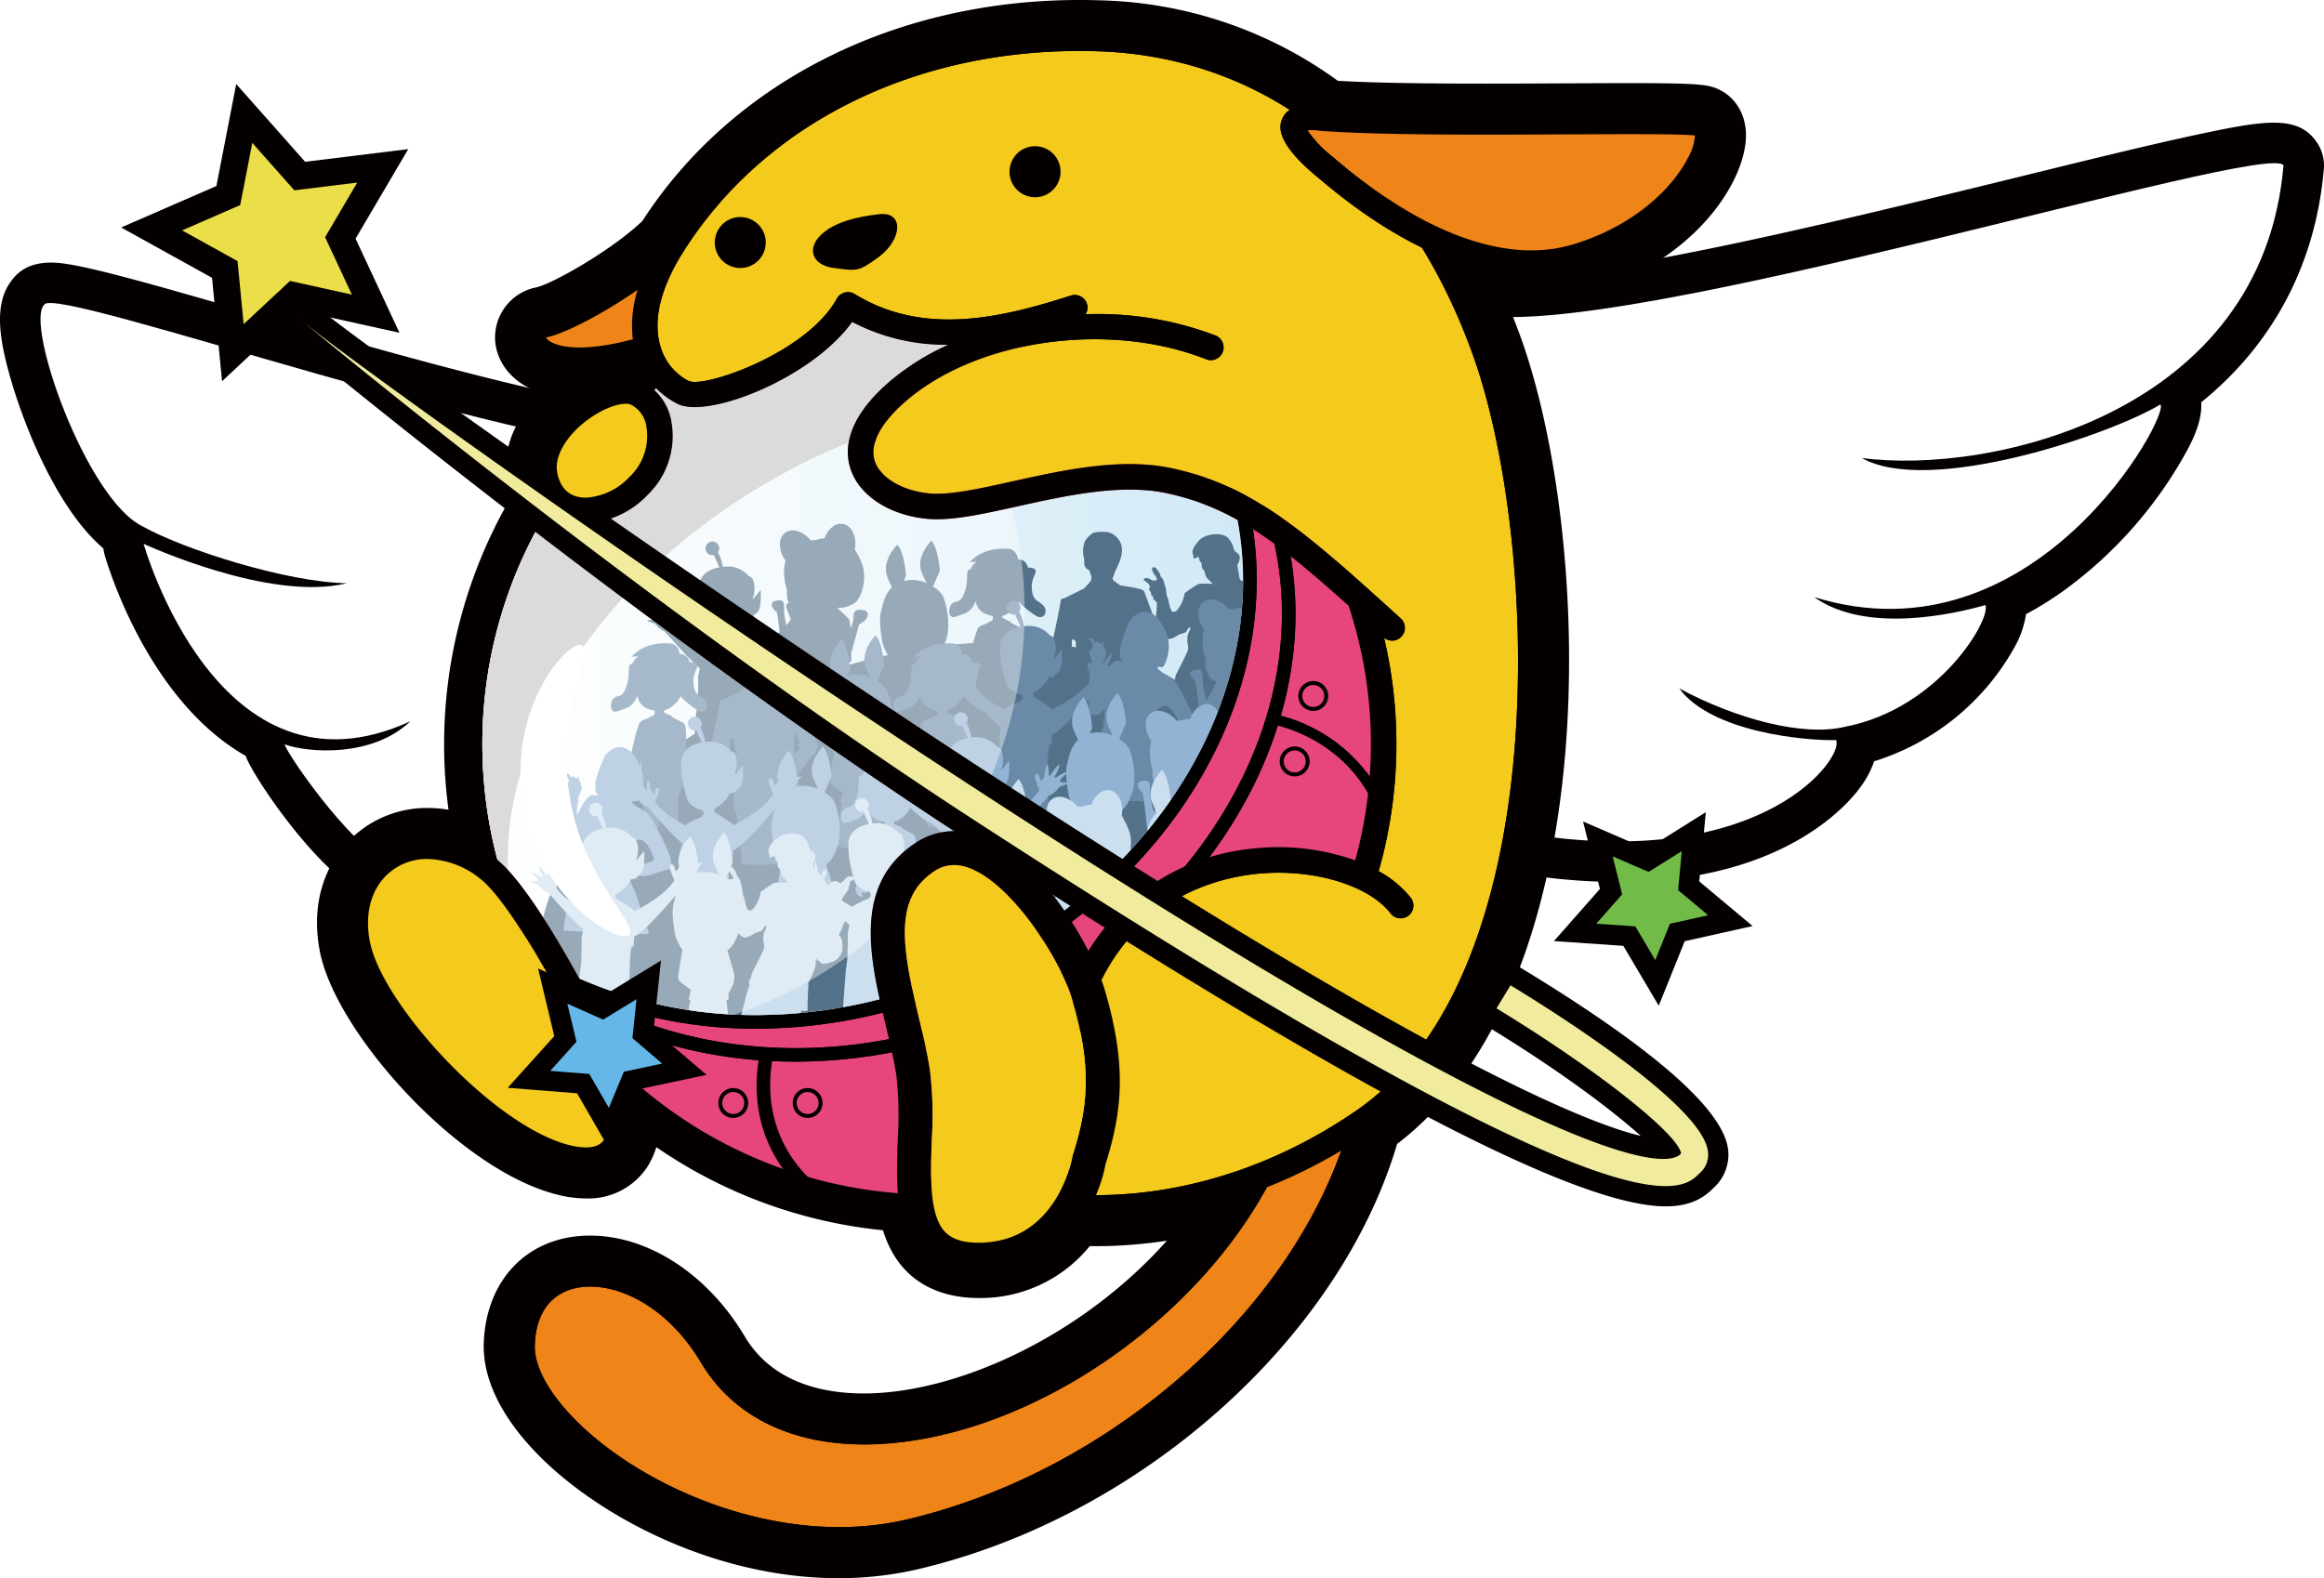 <svg id="aef0a717-0242-4dce-a8d6-543000239603" data-name="レイヤー 1" xmlns="http://www.w3.org/2000/svg" xmlns:xlink="http://www.w3.org/1999/xlink" width="449.706" height="305.478" viewBox="0 0 449.706 305.478">
  <defs>
    <style>
      .c8479646-4b61-400f-bfc5-98afccb0186c {
        fill: url(#d69a2b42-ae69-41a0-843b-140772fcce1b);
      }

      .\34 9b96fc8-75af-4daf-a44f-004d139784ea {
        fill: #040000;
      }

      .\31 6cd73b5-1c79-4f4a-8dcd-5db5fadb51b0, .\38 afc3037-bd7e-4645-8330-b00bcda5e601 {
        fill: #fff;
      }

      .b2d6dbe1-74b5-44dd-aba0-53f4ace2b1b5 {
        fill: #e7467a;
      }

      .\37 aa8f74f-9cd5-404a-9291-13eaabdbe894 {
        clip-path: url(#c7238c7f-b097-405d-bfd7-d5740ccac6c7);
      }

      .\35 1eacb84-2b7c-40b7-b1a0-ba91882e9871 {
        fill: #537189;
      }

      .acb4a3a5-ab46-4f1b-8156-3708f4e88d02 {
        fill: #6b8aa8;
      }

      .d4f2abd4-01d3-4c45-8b0c-2ebeae785eff {
        fill: #93b3d4;
      }

      .\39 c7deb70-8bcf-4f3e-a724-de36ee47ccff {
        fill: #cbdfef;
      }

      .\31 6cd73b5-1c79-4f4a-8dcd-5db5fadb51b0 {
        opacity: 0.4;
      }

      .aba8740c-bb61-40b4-b104-f7412f2d5738 {
        fill: #dbdbdb;
      }

      .ef3e05d1-c1da-44bf-b75e-fcbb733a8635 {
        fill: #ef8418;
      }

      .\38 93a8c42-4f37-41c2-89b0-a0b09ddfc565 {
        fill: #5699b4;
      }

      .\35 57161a7-6aa9-4760-922d-7353d38ae892 {
        fill: #f4ca1d;
      }

      .\33 61d61e2-28bc-4529-b594-da48a0fba4e5 {
        stroke: #000;
        stroke-miterlimit: 10;
        stroke-width: 0.653px;
      }

      .\39 84bcd91-c200-48a3-8d9e-e32fe01c9a75 {
        fill: #71bb49;
      }

      .fe1fdeb4-d136-4e0e-8d03-8c781328a600 {
        fill: #64b7e7;
      }

      .\31 0a77e38-2dc0-40e3-9fe3-8a5884f0f091 {
        fill: #eade49;
      }

      .\34 199a4a6-ad59-4758-ad67-9f27a16733c1 {
        fill: #f0eb9d;
      }
    </style>
    <linearGradient id="d69a2b42-ae69-41a0-843b-140772fcce1b" data-name="名称未設定グラデーション 28" x1="93.337" y1="129.401" x2="240.554" y2="129.401" gradientUnits="userSpaceOnUse">
      <stop offset="0" stop-color="#fff"/>
      <stop offset="1" stop-color="#d0e9f6"/>
    </linearGradient>
    <clipPath id="c7238c7f-b097-405d-bfd7-d5740ccac6c7">
      <path class="c8479646-4b61-400f-bfc5-98afccb0186c" d="M146.378,196.479a96.447,96.447,0,0,0,23.84-3.07c-2.503-11.325-3.719-23.139,6.854-30.196a13.424,13.424,0,0,1,7.539-2.336c8.208,0,15.852,7.418,21.324,15.358,21.316-16.136,34.623-39.895,34.618-63.952a63.565,63.565,0,0,0-1.081-11.629,47.934,47.934,0,0,0-13.912-5.229c-8.8-1.818-19.299.518-28.564,2.562-7.035,1.566-13.088,2.92-17.813,2.416-7.247-.757-12.995-4.579-14.627-9.716-1.155-3.624-.836-9.437,7.221-16.525a47.66,47.66,0,0,1,11.679-7.422A38.861,38.861,0,0,1,164.901,62.322c-7.778,10.818-27.542,18.649-33.621,15.941a14.185,14.185,0,0,1-4.256-3.072c-.134.104-.269.206-.401.31a11.344,11.344,0,0,1,3.291,6.08,15.789,15.789,0,0,1-4.659,14.269,17.328,17.328,0,0,1-11.893,5.416,10.198,10.198,0,0,1-7.206-2.751,87.212,87.212,0,0,0-9.881,67.958c4.54,3.735,10.717,13.672,15.812,22.909A84.331,84.331,0,0,0,146.378,196.479Z"/>
    </clipPath>
  </defs>
  <title>with-wapuu</title>
  <path class="49b96fc8-75af-4daf-a44f-004d139784ea" d="M114.12,197.507c-22.585.002-34.472-12.688-38.767-22.194-11.744-2.285-26.706-25.611-27.742-28.826-.018-.055-.035-.11-.051-.166-19.27-10.945-26.985-37.759-27.318-38.946a7.762,7.762,0,0,1-.24-1.221C9.065,96.857,1.617,74.481.334,65.873c-.506-3.397-.806-8.141,1.942-11.607,3.097-4.356,8.819-3.458,10.809-3.146,2.095.329,4.968.961,8.784,1.934,6.859,1.749,16.028,4.397,26.645,7.464,26.962,7.789,67.313,19.444,84.087,19.446.498,0,.972-.01,1.427-.031a7.849,7.849,0,0,1,4.025.902c6.167,3.264,11.055,13.929,14.526,31.699,3.212,16.439,3.854,33.689,1.764,47.325-4.089,26.666-17.226,34.529-27.526,36.429A70.028,70.028,0,0,1,114.12,197.507Z"/>
  <path class="8afc3037-bd7e-4645-8330-b00bcda5e601" d="M134.387,87.761C105.609,89.081,10.483,55.013,8.573,58.967c-3.842,3.567,8.082,37.597,19.004,42.906,7.846,4.424,27.925,10.851,39.561,11.017-14.997,3.703-39.35-7.632-39.35-7.632s14.448,51.501,51.625,34.345c-7.351,7.033-19.66,6.139-24.341,4.48.802,2.489,14.86,22.61,21.919,23.56,7.4.996,15.739-1.684,25.827-7.423-3.076,2.655-21.131,9.746-21.131,9.746s7.733,25.25,43.709,18.613S145.724,93.762,134.387,87.761Z"/>
  <g>
    <path class="8afc3037-bd7e-4645-8330-b00bcda5e601" d="M360.278,88.65"/>
    <path class="49b96fc8-75af-4daf-a44f-004d139784ea" d="M313.174,170.725a118.143,118.143,0,0,1-17.385-1.355c-13.968-2.077-23.9-10.731-28.726-25.026-10.202-30.228,5.488-81.188,13.106-89.011a7.829,7.829,0,0,1,7.271-2.192c13.985,3.022,67.571-10.142,103.03-18.854,13.738-3.375,25.604-6.29,34.591-8.209,13.271-2.835,19.811-3.947,23.418,1.721a7.834,7.834,0,0,1,1.197,4.866c-1.539,18.271-9.743,33.897-23.728,45.202.232,3.55-1.617,7.16-2.522,8.928a82.209,82.209,0,0,1-24.379,27.749,66.6,66.6,0,0,1-7.007,4.341,18.507,18.507,0,0,1-2.178,6.319,47.054,47.054,0,0,1-27.202,22.15,18.414,18.414,0,0,1-2.685,5.04C357.489,155.819,344.818,170.725,313.174,170.725Z"/>
  </g>
  <path class="8afc3037-bd7e-4645-8330-b00bcda5e601" d="M285.786,60.8C312.231,66.517,438.771,27.139,441.868,32.006c-4.062,48.231-56.996,59.928-81.59,56.644,12.922,7.37,47.972-4.44,57.753-10.353,2.138,1.613-24.068,50.569-66.978,37.278,10.118,7.222,27.323,3.206,33.13,1.546,1.153,2.628-8.862,20.045-27.192,23.56-8.015,1.939-20.911-1.448-32.041-7.423,6.231,8.506,24.437,10.139,30.342,10.003,1.626,3.266-13.72,24.993-58.352,18.356S278.441,68.342,285.786,60.8Z"/>
  <path class="49b96fc8-75af-4daf-a44f-004d139784ea" d="M162.286,305.478c-24.197,0-46.789-12.145-58.43-24.171-6.915-7.141-10.459-14.495-10.247-21.264.411-12.477,8.668-20.879,20.56-20.879,11.309,0,22.79,7.486,29.958,19.538,5.416,9.106,15.49,11.017,22.99,11.017h0c17.786,0,41.957-10.805,58.682-29.573a90.007,90.007,0,0,1-13.472,1.062c-.478,0-.969-.013-1.447-.013a27.212,27.212,0,0,1-21.569,10.048c-5.761,0-14.999-1.872-18.45-13.114a93.588,93.588,0,0,1-43.855-16.087,15.584,15.584,0,0,1-1.792,3.889,13.613,13.613,0,0,1-11.84,6.039,22.827,22.827,0,0,1-5.309-.677c-19.008-4.566-42.847-31.1-46.112-46.842-1.593-7.725-.053-14.959,4.354-20.361a21.062,21.062,0,0,1,16.459-7.699,24.078,24.078,0,0,1,4.022.345A94.822,94.822,0,0,1,98.919,96.183a19.425,19.425,0,0,1-.796-2.907C97.18,88.232,98.826,82.843,102.755,78.104a25.416,25.416,0,0,1,1.911-2.057c-5.8-1.911-8.402-6.026-8.814-9.69a9.879,9.879,0,0,1,7.951-10.738c3.066-.69,14.441-7.075,20.494-12.835C142.203,15.042,175.254-1.085,212.579.057a81.381,81.381,0,0,1,46.298,15.583c8.442.491,20.295.544,28.763.544,5.269,0,10.539-.027,15.49-.053,4.38-.013,8.495-.04,12.119-.04,11.216,0,14.003.212,15.716.637,4.075,1.022,6.783,4.632,6.889,9.212.199,8.654-9.411,24.45-30.688,30.834a37.745,37.745,0,0,1-10.858,1.566,40.682,40.682,0,0,1-4.885-.292q1.633,3.823,3.053,7.818c13.552,38.334,16.804,124.292-24.131,155.564-11.176,37.776-49.603,72.101-92.489,82.255A67.546,67.546,0,0,1,162.286,305.478Z"/>
  <g>
    <path class="b2d6dbe1-74b5-44dd-aba0-53f4ace2b1b5" d="M176.68,231.144A87.201,87.201,0,0,1,128.219,74.266c15.025,7.792,26.839-6.504,36.17-13.34,26.719,6.836,69.752,2.867,98.913,55.523,4.42,7.991,4.447,17.946,4.447,27.582a87.248,87.248,0,0,1-3.61,24.914c-21.423-7.924-46.908,2.018-54.368,21.291A157.771,157.771,0,0,1,176.68,231.144Z"/>
    <g>
      <path d="M245.175,92.407c-.145-.329-.31-.645-.46-.97-.058-.057-.115-.115-.173-.171q-1.251-1.226-2.515-2.375c-.104-.094-.208-.187-.313-.281-.875-.787-1.753-1.551-2.637-2.283l-.025-.021a62.46,62.46,0,0,1,3.731,7.151c7.787,17.716,6.958,37.967-2.334,57.024a87.36,87.36,0,0,1-15.836,22.434,43.7,43.7,0,0,1,6.442-3.265,88.848,88.848,0,0,0,11.743-18.024C252.431,131.869,253.276,110.838,245.175,92.407Z"/>
      <path d="M113.834,193.003a87.768,87.768,0,0,0,32.544,6.11,100.24,100.24,0,0,0,40.538-8.683c33.649-14.792,56.264-46.197,56.271-78.146a65.076,65.076,0,0,0-5.233-25.743l.003-.001-.257-.585-.006-.013-.263-.598-.003.001c-.084-.187-.178-.368-.264-.554v-0q-2.35-1.838-4.733-3.445l.004.007.002.003.009.016q.73,1.288,1.401,2.614c.5.991.985,1.992,1.435,3.015l.014.032a62.429,62.429,0,0,1,5.257,25.25c.007,30.921-21.974,61.356-54.697,75.736a98.996,98.996,0,0,1-39.479,8.459,82.126,82.126,0,0,1-42.84-11.574l-.024-.015-.032-.021c.823,1.548,1.702,3.059,2.614,4.55l.029.016q1.012,1.657,2.094,3.264c12.989,8.363,28.968,12.8,45.765,12.799a100.691,100.691,0,0,0,40.42-8.616,104.479,104.479,0,0,0,16.422-9.064,33.284,33.284,0,0,1,3.589-5.801A100.976,100.976,0,0,1,193.352,194.49C165.958,206.53,136.067,205.256,113.834,193.003Z"/>
    </g>
    <g>
      <path d="M245.154,92.396c-.145-.329-.31-.645-.46-.97-.058-.057-.115-.115-.173-.171q-1.251-1.226-2.515-2.375c-.104-.094-.208-.187-.313-.281-.875-.787-1.753-1.551-2.637-2.283l-.025-.021a62.46,62.46,0,0,1,3.731,7.151c7.787,17.716,6.958,37.967-2.334,57.024a87.36,87.36,0,0,1-15.836,22.434,43.7,43.7,0,0,1,6.442-3.265,88.848,88.848,0,0,0,11.743-18.024C252.41,131.857,253.255,110.826,245.154,92.396Z"/>
      <path d="M113.813,192.991A87.768,87.768,0,0,0,146.357,199.101a100.24,100.24,0,0,0,40.538-8.683c33.649-14.792,56.264-46.197,56.271-78.146a65.076,65.076,0,0,0-5.233-25.743l.003-.001-.257-.585-.006-.013-.263-.598-.003.001c-.084-.187-.178-.368-.264-.554v-0q-2.35-1.838-4.733-3.445l.004.007.002.003.009.016q.73,1.288,1.401,2.614c.5.991.985,1.992,1.435,3.015l.014.032a62.429,62.429,0,0,1,5.257,25.25c.007,30.921-21.974,61.356-54.697,75.736a98.996,98.996,0,0,1-39.479,8.459A82.126,82.126,0,0,1,103.517,184.893l-.024-.015-.032-.021c.823,1.548,1.702,3.059,2.614,4.55l.029.016q1.012,1.657,2.094,3.264c12.989,8.363,28.968,12.8,45.765,12.799A100.691,100.691,0,0,0,194.382,196.87a104.479,104.479,0,0,0,16.422-9.064,33.284,33.284,0,0,1,3.589-5.801,100.976,100.976,0,0,1-21.062,12.474C165.937,206.519,136.045,205.245,113.813,192.991Z"/>
    </g>
    <g>
      <path class="c8479646-4b61-400f-bfc5-98afccb0186c" d="M146.378,196.479a96.447,96.447,0,0,0,23.84-3.07c-2.503-11.325-3.719-23.139,6.854-30.196a13.424,13.424,0,0,1,7.539-2.336c8.208,0,15.852,7.418,21.324,15.358,21.316-16.136,34.623-39.895,34.618-63.952a63.565,63.565,0,0,0-1.081-11.629,47.934,47.934,0,0,0-13.912-5.229c-8.8-1.818-19.299.518-28.564,2.562-7.035,1.566-13.088,2.92-17.813,2.416-7.247-.757-12.995-4.579-14.627-9.716-1.155-3.624-.836-9.437,7.221-16.525a47.66,47.66,0,0,1,11.679-7.422A38.861,38.861,0,0,1,164.901,62.322c-7.778,10.818-27.542,18.649-33.621,15.941a14.185,14.185,0,0,1-4.256-3.072c-.134.104-.269.206-.401.31a11.344,11.344,0,0,1,3.291,6.08,15.789,15.789,0,0,1-4.659,14.269,17.328,17.328,0,0,1-11.893,5.416,10.198,10.198,0,0,1-7.206-2.751,87.212,87.212,0,0,0-9.881,67.958c4.54,3.735,10.717,13.672,15.812,22.909A84.331,84.331,0,0,0,146.378,196.479Z"/>
      <g class="7aa8f74f-9cd5-404a-9291-13eaabdbe894">
        <g>
          <g>
            <ellipse class="51eacb84-2b7c-40b7-b1a0-ba91882e9871" cx="174.146" cy="171.078" rx="72.053" ry="43.436" transform="translate(-43.806 61.117) rotate(-17.719)"/>
            <g>
              <path class="51eacb84-2b7c-40b7-b1a0-ba91882e9871" d="M183.116,123.728c.972-3.149-.144-7.36-.702-8.457a5.698,5.698,0,0,0-1.879-1.739l1.336-3.05s-.299-4.406-1.649-5.828c0,0-3.127,3.056-1.848,6.183.365.893.671,1.548.924,2.037a6.55,6.55,0,0,0-4.434-.412l.459-1.048s-.307-4.519-1.692-5.977c0,0-3.207,3.134-1.895,6.342.335.819.622,1.446.864,1.928-1.577,1.47-1.81,3.588-2.133,4.731-.432,1.53.072,4.822.324,6.064a9.884,9.884,0,0,0,1.386,2.861s-.738,4.157-.792,5.002a1.387,1.387,0,0,0,.342,1.17l2.069,1.547s-.252,1.278-.36,1.583.072.306.36.504c-.486.306-.954,8.169-.954,8.169.504.882,7.198.738,7.827.72a1.209,1.209,0,0,0,.936-.72l-.9-8.223.414-.216-.036-1.17a7.218,7.218,0,0,0,.81-1.476,4.091,4.091,0,0,0,.234-2.519l-1.26-4.301S182.144,126.877,183.116,123.728Z"/>
              <path class="51eacb84-2b7c-40b7-b1a0-ba91882e9871" d="M157.504,118.357c-.483-.077-.52-.128-.434-.385s1.068-1.045,1.364-1.492-1.073.233-1.575.558-.764.553-.86.312.658-1.02.862-2.01-.944.556-1.292,1.04-.651.976-.697.699a10.909,10.909,0,0,0-.144-1.914c-.179-.569-.454.332-.454.332s-.245,1.221-.241,1.476-.449,1.115-.705,1.028-.121-.65-.46-1.064c-.787-.711-.727.604-.727.604s.432,1.24.892,2.304c-1.573,2.653-5.733,4.994-7.711,5.997a3.405,3.405,0,0,0-.765-.693c-1.418-.927-2.891-1.855-2.891-1.855v-.709a6.515,6.515,0,0,0,2.94-2.847c.1-.046.207-.098.316-.152.425.002.761-.027.944-.438.016-.037.029-.079.043-.119a3.132,3.132,0,0,0,.837-.731c.62-.886.458-4.118.458-4.118l-1.589,1.893c.088-.334.18-.663.25-.908.218-.764.327-3.437-.982-3.655a5.33,5.33,0,0,0-4.91-1.8c-.038.003-.072.009-.11.013a8.356,8.356,0,0,0-.937-2.81,1.323,1.323,0,1,0-.775.517c.272.718.692,1.613,1.073,2.38-2.704.47-3.997,2.12-3.997,3.773a18.125,18.125,0,0,0,.382,4.146,25.598,25.598,0,0,0,.873,3.328,4.539,4.539,0,0,0,2.891,1.909c.327.491.164.764.164.764l-.382.491s-2.832,1.144-3.109,1.635c-1.887-.995-4.687-2.705-5.858-4.605.404-.9.784-1.948.784-1.948s.052-1.112-.639-.511c-.298.35-.179.827-.404.9s-.623-.654-.62-.87-.211-1.249-.211-1.249-.242-.762-.399-.281a8.886,8.886,0,0,0-.126,1.619c-.04.235-.307-.181-.613-.591s-1.314-1.717-1.136-.88.842,1.496.758,1.7-.315.01-.756-.264-1.645-.851-1.384-.472,1.124,1.045,1.199,1.262.043.26-.381.325-1.387-.015-.824.279,1.321.33,1.639.814a3.116,3.116,0,0,0,1.406,1.078c.258.05,4.175,4.829,6.948,7.203-.105.506-.216,1.01-.336,1.514-.002.566.006,1.131.008,1.697.002.554-.012,1.098-.045,1.634a19.123,19.123,0,0,1-.327,3.688l-.593,7.981h10.747s-.6-5.619-.546-6.764.055-6.273.546-6.437c.07-.023.155-.056.248-.094.06-.609.107-1.218.158-1.826,2.854-1.475,9.33-9.765,9.686-9.837a3.562,3.562,0,0,0,1.6-1.275c.362-.572,1.224-.614,1.865-.962S157.986,118.435,157.504,118.357Z"/>
              <path class="51eacb84-2b7c-40b7-b1a0-ba91882e9871" d="M201.844,117.16c-1.081-1.059-2.016-.82-2.191-3.269s1.759-3.512.051-3.958a1.958,1.958,0,0,0-.795-.037,1.872,1.872,0,0,0-1.847-1.626c-.153-.29-.392-1.942-1.874-2.027s-5.009-.187-7.53,2.573l1.346-.102a3.437,3.437,0,0,0-1.226,1.54c-1.091-.224-.235,1.73-1.034,4.111-.818,2.439-1.345,1.756-2.338,2.341s-1.111,3.317.643,2.634,2.695-.633,3.689-2.809c.024-.052.043-.109.065-.163.113.646.552,2.475,3.319,2.858a2.399,2.399,0,0,1-.017.767c-.051.153-.426.273-.426.273a4.505,4.505,0,0,0-.562.29,2.823,2.823,0,0,1-.699.324c-.085,0-1.039.324-1.261.886-.187.475-.653,1.922-.804,2.575.001.12-1.961,8.087-1.81,8.131s-.001,1.227,1.491,1.227c.089-.073-.825-1.044.321-.736.818.22,1.154-3.005,1.279-4.872-.096,1.882-.259,5.203-.223,5.483a1.997,1.997,0,0,0,.358.852c.119.187.136,3.663.153,3.731s.324,3.612.324,3.612l2.726.17.085-4.43s1.073,4.276,1.193,4.43a13.098,13.098,0,0,0,2.453,0,9.642,9.642,0,0,1,0-2.385,30.07,30.07,0,0,0,0-3.748s.75-1.295.681-1.636l-.068-.341h.443s.273-2.675.375-4.191.136-5.878.068-6.576-.153-1.261-.528-1.465-2.044-1.039-2.044-1.039l-.102-.222-1.056-.494-.511-.273v-.341a5.261,5.261,0,0,0,3.18-2.752,16.297,16.297,0,0,0,2.902,2.429C202.079,120.489,202.925,118.219,201.844,117.16Z"/>
              <path class="51eacb84-2b7c-40b7-b1a0-ba91882e9871" d="M167.093,118.108c-1.381-.302-1.899.345-1.899.777s-.129,1.424-.129,1.424l-.432,1.295-.302-1.726-2.287-2.244a5.213,5.213,0,0,0,3.539-1.079c1.338-1.252,2.244-5.007,1.122-7.682a13.753,13.753,0,0,0-1.363-2.588l.085.015c.417-2.408-.624-4.599-2.325-4.893-1.442-.25-2.893.947-3.555,2.784-1.508.154-1.647.365-1.647.365a8.847,8.847,0,0,0-1.008.048c-1.459-1.797-3.638-2.463-4.971-1.475-1.383,1.025-1.331,3.439.112,5.399a4.855,4.855,0,0,0-.262,1.121,11.492,11.492,0,0,0,.518,4.575,5.421,5.421,0,0,0,.173,2.072c.302.518.475,2.072,2.028,2.244l-1.985,3.755a22.476,22.476,0,0,1-.777-3.755c0-1.036.216-2.417-.906-2.331s-1.554.345-1.467.906a1.917,1.917,0,0,0,.95,1.338c.216.604.518,3.669.734,5.611s.464,3.021.879,3.237a1.372,1.372,0,0,0,.976,0l-.976,9.193s5.422,2.115,9.867,0c.216-1.165-1.122-6.373-1.036-7.049a17.452,17.452,0,0,1,.863-3.697,13.695,13.695,0,0,1,.196,2.158s.063.734.494.95,1.467-.432,1.467-.432l.95-.388v-1.64l1.511-5.524a5.847,5.847,0,0,0,1.165-.82C167.827,119.618,168.474,118.41,167.093,118.108Z"/>
              <path class="51eacb84-2b7c-40b7-b1a0-ba91882e9871" d="M224.956,123.618a3.729,3.729,0,0,1-.486-1.079c-.135-.567-.836-1.727-.998-2.32s-.324-1.052-.324-1.052-1.484-3.966-1.673-4.505-.674-.567-1.322-.755-3.372-.593-3.372-.593l-1.268-.917s-.324-.351-.189-.593a6.108,6.108,0,0,0,.378-.971,3.729,3.729,0,0,1,.405-.863c.135-.216.189-.513.432-1.025s1.214-2.941-.135-4.586a3.339,3.339,0,0,0-2.887-1.411,8.203,8.203,0,0,0-1.888.144,5.37,5.37,0,0,0-1.646,1.565,5.303,5.303,0,0,0-.378,1.565,5.088,5.088,0,0,0,.189,1.969c.027.432.027.998.027.998a1.246,1.246,0,0,0,.378.809c.378.378.594.351.594.351s.162.593.243.782a1.486,1.486,0,0,1,.081,1.16l-.216.405-1.133,1.214-3.939,1.942s-.567-.135-.593.567-2.05,10.036-2.05,10.036-.486,1.754,0,2.455.674.917,1.915,1.079,3.723.432,3.723.432l-.216.998a23.759,23.759,0,0,1-.054,2.617,14.907,14.907,0,0,0-.432,2.482c.027.89.216,2.563.216,2.563h.351a29.04,29.04,0,0,0,.486,3.642,45.171,45.171,0,0,1,.567,6.96c0,1.214,14.352-.216,14.352-.216s-.863-7.958-1.376-8.66c-.27-.836-.513-1.403-.513-1.403s-.081-2.239-.135-3.048-.62-4.664-.593-4.922.297-.555.89-1.31,1.969-2.563,2.05-2.617.567-.297.647-.62.459-.863.486-1.133S225.847,125.291,224.956,123.618Zm-17.535,3.075v-2.833c0-.405,0,0,.405,0s.364.728.344,1.052a4.005,4.005,0,0,0,.263,1.174,1.132,1.132,0,0,0,.486.607Zm14.408-1.85a2.747,2.747,0,0,1-.545.344,2.847,2.847,0,0,1,.502.576c.283.405-.931,1.416-1.012,1.093s0-4.087,0-4.087c.009-.446.509.202.509.202A8.391,8.391,0,0,1,221.829,124.843Z"/>
              <path class="51eacb84-2b7c-40b7-b1a0-ba91882e9871" d="M234.656,113.041a12.161,12.161,0,0,0-2.758,0,24.477,24.477,0,0,0-2.4,1.583c-.358.204-.255.358-.46,1.124s-1.073,2.452-1.685,2.656a.57.57,0,0,1-.766-.409,6.592,6.592,0,0,1-.409-1.379,2.95,2.95,0,0,0-.255-.918,3.69,3.69,0,0,1-.255-1.176,6.965,6.965,0,0,0-.358-1.572,2.298,2.298,0,0,0-.562-1.186c-.255-.204-.204-.613-.409-.919s-.664-.919-.664-.919-1.2-.638-.568.875c.364.536.632.919.632.919s.211.517.077.575a1.78,1.78,0,0,1-.892.038,2.407,2.407,0,0,0-.984-.46c-.326-.019-1.015.192-.306.651s.766.766.766.766l.153.249a2.383,2.383,0,0,0-.192.421c-.057.192.192.479.306.613s.057.306.077.536.326.211.364.345a2.06,2.06,0,0,1,.019.46s.479.441.632.594.115.345.096.804-.134,1.609-.153,1.992a7.577,7.577,0,0,0,1.034,3.333c.728,1.015,1.302,1.283,2.26.843s1.034-.67,1.302-.709a5.918,5.918,0,0,0,1.187-.421c.057-.057.306-.498.306-.498s.345-.555.517-.383-.268.9-.421,1.264a4.89,4.89,0,0,0-.077,1.915,2.207,2.207,0,0,1-.077,1.551c-.287.709-1.992,4.022-2.145,4.348s-.211.977-.287,1.053-.421.632-.326.881.23.23-.115,1.092-2.292,8.759-2.292,8.759l10.32,2.477s2.269-6.537,2.295-6.742.511.051.843-.026.383.051.358-.587.077-3.345.128-3.907a5.665,5.665,0,0,0,0-1.021s.562-1.021.817-1.66a8.345,8.345,0,0,0,.638-1.839c0-.358-.026-1.047,0-1.328s.766.715.766.715a1.081,1.081,0,0,0,.741.409,5.55,5.55,0,0,0,2.579-.817,3.146,3.146,0,0,0,1.124-2.171,6.6,6.6,0,0,0-.153-1.864,6.547,6.547,0,0,0-.485-.664s-.102-.153.179-.613a15.23,15.23,0,0,0,.766-1.89.884.884,0,0,0,.332-.358c.077-.204-.153-.536-.153-.664s.169-1.89.169-1.89-.143-1.149-.833-1.405a4.603,4.603,0,0,1,.536-1.021,4.387,4.387,0,0,0,.511-.689,2.215,2.215,0,0,1,.332-.485s-.102-.102.128-.715.026-.792.409-.919.792-.434.409-.741a1.33,1.33,0,0,0-1.481.179,3.309,3.309,0,0,1-.945.945c-.204.051-.766-.281-.868-.358a3.115,3.115,0,0,0-1.149.255,1.951,1.951,0,0,0-.281.409s-.613.026-.587-.179a1.491,1.491,0,0,0-.128-.562l-1.583-.179s-.434-.128-.511-.843-.281-1.634-.332-2.017-.051-.179.128-.511.562-1.302.077-1.788-.664-.511-.664-.511l-.204-.332a4.749,4.749,0,0,0-1.124-2.247,2.176,2.176,0,0,0-1.43-.689c-.587-.179-3.115-.204-4.367,1.277s-.843,1.405-.996,1.583-.179.409-.051.868a3.758,3.758,0,0,1,.128.894l.511-.128s.485-.383.562.051.102.613.306.766.204.613.23.945.23.358.409.664a6.41,6.41,0,0,1,.332,1.047c.179.511.841.97,1.097,1.277Z"/>
            </g>
            <g>
              <path class="acb4a3a5-ab46-4f1b-8156-3708f4e88d02" d="M172.328,142.038c.972-3.149-.144-7.36-.702-8.457a5.698,5.698,0,0,0-1.879-1.739l1.336-3.05s-.299-4.406-1.649-5.828c0,0-3.127,3.056-1.848,6.183.365.893.671,1.548.924,2.037a6.55,6.55,0,0,0-4.434-.412l.459-1.048s-.307-4.519-1.692-5.977c0,0-3.207,3.134-1.895,6.342.335.819.622,1.446.864,1.928-1.577,1.47-1.81,3.588-2.133,4.731-.432,1.53.072,4.822.324,6.064a9.884,9.884,0,0,0,1.386,2.861s-.738,4.157-.792,5.002a1.387,1.387,0,0,0,.342,1.17l2.069,1.547s-.252,1.278-.36,1.583.072.306.36.504c-.486.306-.954,8.169-.954,8.169.504.882,7.198.738,7.827.72a1.209,1.209,0,0,0,.936-.72l-.9-8.223.414-.216-.036-1.17a7.218,7.218,0,0,0,.81-1.476,4.091,4.091,0,0,0,.234-2.519l-1.26-4.301S171.357,145.186,172.328,142.038Z"/>
              <path class="acb4a3a5-ab46-4f1b-8156-3708f4e88d02" d="M215.796,129.855c-.483-.077-.52-.128-.434-.385s1.068-1.045,1.364-1.492-1.073.233-1.575.558-.764.553-.86.312.658-1.02.862-2.01-.944.556-1.292,1.04-.651.976-.697.699a10.909,10.909,0,0,0-.144-1.914c-.179-.569-.454.332-.454.332s-.245,1.221-.241,1.476-.449,1.115-.705,1.028-.121-.65-.46-1.064c-.787-.711-.727.604-.727.604s.432,1.24.892,2.304c-1.573,2.653-5.733,4.994-7.711,5.997a3.405,3.405,0,0,0-.765-.693c-1.418-.927-2.891-1.855-2.891-1.855v-.709a6.515,6.515,0,0,0,2.94-2.847c.1-.046.207-.098.316-.152.425.002.761-.027.944-.438.016-.037.029-.079.043-.119a3.132,3.132,0,0,0,.837-.731c.62-.886.458-4.118.458-4.118l-1.589,1.893c.088-.334.18-.663.25-.908.218-.764.327-3.437-.982-3.655a5.33,5.33,0,0,0-4.91-1.8c-.038.003-.072.009-.11.013a8.356,8.356,0,0,0-.937-2.81,1.323,1.323,0,1,0-.775.517c.272.718.692,1.613,1.073,2.38-2.704.47-3.997,2.12-3.997,3.773a18.125,18.125,0,0,0,.382,4.146,25.598,25.598,0,0,0,.873,3.328,4.539,4.539,0,0,0,2.891,1.909c.327.491.164.764.164.764l-.382.491s-2.832,1.144-3.109,1.635c-1.887-.995-4.687-2.705-5.858-4.605.404-.9.784-1.948.784-1.948s.052-1.112-.639-.511c-.298.35-.179.827-.404.9s-.623-.654-.62-.87-.211-1.249-.211-1.249-.242-.762-.399-.281a8.886,8.886,0,0,0-.126,1.619c-.04.235-.307-.181-.613-.591s-1.314-1.717-1.136-.88.842,1.496.758,1.7-.315.01-.756-.264-1.645-.851-1.384-.472,1.124,1.045,1.199,1.262.043.26-.381.325-1.387-.015-.824.279,1.321.33,1.639.814a3.116,3.116,0,0,0,1.406,1.078c.258.05,4.175,4.829,6.948,7.203-.105.506-.216,1.01-.336,1.514-.002.566.006,1.131.008,1.697.002.554-.012,1.098-.045,1.634a19.123,19.123,0,0,1-.327,3.688l-.593,7.981H203.177s-.6-5.619-.546-6.764.055-6.273.546-6.437c.07-.023.155-.056.248-.094.06-.609.107-1.218.158-1.826,2.854-1.475,9.33-9.765,9.686-9.837a3.562,3.562,0,0,0,1.6-1.275c.362-.572,1.224-.614,1.865-.962S216.278,129.932,215.796,129.855Z"/>
              <path class="acb4a3a5-ab46-4f1b-8156-3708f4e88d02" d="M191.057,135.469c-1.081-1.059-2.016-.82-2.191-3.269s1.759-3.512.051-3.958a1.958,1.958,0,0,0-.795-.037,1.872,1.872,0,0,0-1.847-1.626c-.153-.29-.392-1.942-1.874-2.027s-5.009-.187-7.53,2.573l1.346-.102a3.437,3.437,0,0,0-1.226,1.54c-1.091-.224-.235,1.73-1.034,4.111-.818,2.439-1.345,1.756-2.338,2.341s-1.111,3.317.643,2.634,2.695-.633,3.689-2.809c.024-.052.043-.109.065-.163.113.646.552,2.475,3.319,2.858a2.399,2.399,0,0,1-.017.767c-.051.153-.426.273-.426.273a4.505,4.505,0,0,0-.562.29,2.823,2.823,0,0,1-.699.324c-.085,0-1.039.324-1.261.886-.187.475-.653,1.922-.804,2.575.001.12-1.961,8.087-1.81,8.131s-.001,1.227,1.491,1.227c.089-.073-.825-1.044.321-.736.818.22,1.154-3.005,1.279-4.872-.096,1.882-.259,5.203-.223,5.483a1.997,1.997,0,0,0,.358.852c.119.187.136,3.663.153,3.731s.324,3.612.324,3.612l2.726.17.085-4.43s1.073,4.276,1.193,4.43a13.098,13.098,0,0,0,2.453,0,9.642,9.642,0,0,1,0-2.385,30.07,30.07,0,0,0,0-3.748s.75-1.295.681-1.636l-.068-.341h.443s.273-2.675.375-4.191.136-5.878.068-6.576-.153-1.261-.528-1.465-2.044-1.039-2.044-1.039l-.102-.222-1.056-.494-.511-.273v-.341a5.261,5.261,0,0,0,3.18-2.752,16.297,16.297,0,0,0,2.902,2.429C191.292,138.798,192.138,136.528,191.057,135.469Z"/>
              <path class="acb4a3a5-ab46-4f1b-8156-3708f4e88d02" d="M136.372,135.469c-1.081-1.059-2.016-.82-2.191-3.269s1.759-3.512.051-3.958a1.958,1.958,0,0,0-.795-.037,1.872,1.872,0,0,0-1.847-1.626c-.153-.29-.392-1.942-1.874-2.027s-5.009-.187-7.53,2.573l1.346-.102a3.437,3.437,0,0,0-1.226,1.54c-1.091-.224-.235,1.73-1.034,4.111-.818,2.439-1.345,1.756-2.338,2.341s-1.111,3.317.643,2.634,2.695-.633,3.689-2.809c.024-.052.043-.109.065-.163.113.646.552,2.475,3.319,2.858a2.399,2.399,0,0,1-.017.767c-.051.153-.426.273-.426.273a4.505,4.505,0,0,0-.562.29,2.823,2.823,0,0,1-.699.324c-.085,0-1.039.324-1.261.886-.187.475-.653,1.922-.804,2.575.001.12-1.961,8.087-1.81,8.131s-.001,1.227,1.491,1.227c.089-.073-.825-1.044.321-.736.818.22,1.154-3.005,1.279-4.872-.096,1.882-.259,5.203-.223,5.483a1.997,1.997,0,0,0,.358.852c.119.187.136,3.663.153,3.731s.324,3.612.324,3.612l2.726.17.085-4.43s1.073,4.276,1.193,4.43a13.098,13.098,0,0,0,2.453,0,9.642,9.642,0,0,1,0-2.385,30.07,30.07,0,0,0,0-3.748s.75-1.295.681-1.636l-.068-.341h.443s.273-2.675.375-4.191.136-5.878.068-6.576-.153-1.261-.528-1.465-2.044-1.039-2.044-1.039l-.102-.222L129,138.147l-.511-.273v-.341a5.261,5.261,0,0,0,3.18-2.752,16.297,16.297,0,0,0,2.902,2.429C136.607,138.798,137.453,136.528,136.372,135.469Z"/>
              <path class="acb4a3a5-ab46-4f1b-8156-3708f4e88d02" d="M248.069,131.467c-1.381-.302-1.899.345-1.899.777s-.129,1.424-.129,1.424l-.432,1.295-.302-1.726-2.287-2.244a5.213,5.213,0,0,0,3.539-1.079c1.338-1.252,2.244-5.007,1.122-7.682a13.753,13.753,0,0,0-1.363-2.588l.085.015c.417-2.408-.624-4.599-2.325-4.893-1.442-.25-2.893.947-3.555,2.784-1.508.154-1.647.365-1.647.365a8.847,8.847,0,0,0-1.008.048c-1.459-1.797-3.638-2.463-4.971-1.475-1.383,1.025-1.331,3.439.112,5.399a4.855,4.855,0,0,0-.262,1.121,11.492,11.492,0,0,0,.518,4.575,5.421,5.421,0,0,0,.173,2.072c.302.518.475,2.072,2.028,2.244l-1.985,3.755a22.476,22.476,0,0,1-.777-3.755c0-1.036.216-2.417-.906-2.331s-1.554.345-1.467.906a1.917,1.917,0,0,0,.95,1.338c.216.604.518,3.669.734,5.611s.464,3.021.879,3.237a1.372,1.372,0,0,0,.976,0l-.976,9.193s5.422,2.115,9.867,0c.216-1.165-1.122-6.373-1.036-7.049a17.452,17.452,0,0,1,.863-3.697,13.695,13.695,0,0,1,.196,2.158s.063.734.494.95,1.467-.432,1.467-.432l.95-.388v-1.64l1.511-5.524a5.847,5.847,0,0,0,1.165-.82C248.802,132.978,249.45,131.769,248.069,131.467Z"/>
              <path class="acb4a3a5-ab46-4f1b-8156-3708f4e88d02" d="M157.618,142.721a3.468,3.468,0,0,1-.452-1.004c-.125-.527-.778-1.606-.928-2.158s-.301-.979-.301-.979-1.38-3.688-1.556-4.19-.627-.527-1.229-.703-3.136-.552-3.136-.552l-1.179-.853s-.301-.326-.176-.552a5.681,5.681,0,0,0,.351-.903,3.468,3.468,0,0,1,.376-.803c.125-.201.176-.477.401-.953s1.129-2.735-.125-4.265a3.105,3.105,0,0,0-2.685-1.313,7.63,7.63,0,0,0-1.756.133,4.994,4.994,0,0,0-1.53,1.455,4.932,4.932,0,0,0-.351,1.455,4.732,4.732,0,0,0,.176,1.832c.025.401.025.928.025.928a1.159,1.159,0,0,0,.351.753c.351.351.552.326.552.326s.151.552.226.728a1.382,1.382,0,0,1,.075,1.079l-.201.376-1.054,1.129-3.663,1.806s-.527-.125-.552.527-1.907,9.333-1.907,9.333-.452,1.631,0,2.283.627.853,1.781,1.004,3.462.401,3.462.401l-.201.928a22.097,22.097,0,0,1-.05,2.434,13.864,13.864,0,0,0-.401,2.308c.025.828.201,2.384.201,2.384h.326a27.009,27.009,0,0,0,.452,3.387,42.011,42.011,0,0,1,.527,6.473c0,1.129,13.348-.201,13.348-.201s-.803-7.402-1.28-8.054c-.251-.778-.477-1.305-.477-1.305s-.075-2.082-.125-2.835-.577-4.338-.552-4.577.276-.516.828-1.218,1.832-2.384,1.907-2.434.527-.276.602-.577.427-.803.452-1.054S158.446,144.277,157.618,142.721Zm-16.309,2.86V142.947c0-.376,0,0,.376,0s.339.677.32.979a3.725,3.725,0,0,0,.245,1.091,1.053,1.053,0,0,0,.452.565Zm13.4-1.721a2.555,2.555,0,0,1-.507.32,2.648,2.648,0,0,1,.467.535c.263.376-.866,1.317-.941,1.016s0-3.801,0-3.801c.008-.415.474.188.474.188A7.804,7.804,0,0,1,154.71,143.861Z"/>
              <path class="acb4a3a5-ab46-4f1b-8156-3708f4e88d02" d="M231.453,140.013c-.203-1.069-2.469-5.333-3.003-6.456a8.791,8.791,0,0,0-1.721-2.351c-.182-.128-1.785-1.015-1.785-1.015a3.617,3.617,0,0,0-.534-.428,1.731,1.731,0,0,1-.46-.47c-.064-.096.31-.257.31-.257s.577.235.876-.032a7.677,7.677,0,0,0,.973-2.993,7.02,7.02,0,0,0-.652-4.029,7.501,7.501,0,0,0-1.999-2.832,2.944,2.944,0,0,0-2.234-.705c-1.133,0-2.223,1.272-2.552,1.603a31.414,31.414,0,0,0-1.852,4.938,15.793,15.793,0,0,0-.053,2.255l.545.727a6.434,6.434,0,0,0-.876-.064,2.89,2.89,0,0,0-.802.096,9.102,9.102,0,0,0-1.558,2.041c-.308.599-.921,1.774-.921,1.774a5.175,5.175,0,0,1-.086-.652c0-.203.224-1.678.246-1.828a5.138,5.138,0,0,1,.182-.588h-.224s.032-.096.075-.235.395-.994.502-1.208a2.953,2.953,0,0,0,.224-1.015c-.021-.203-.203-.331-.192-.428a1.0 1,0,0,0-.053-.428,1.499,1.499,0,0,0-.31-.492c-.064-.075.011-.47,0-.545s-.064-.118-.139-.086-.15.246-.192.299-.214.064-.214-.053-.353-.128-.438-.224a.719.719,0,0,0-.46-.15c-.118.011-.096.096-.171.278a2.839,2.839,0,0,0-.257-.524c-.096-.203-.395-.289-.571-.353a.564.564,0,0,0-.377,0c-.125.021-.046.182.21.31s.363.513.502.812.064.374.096.577-.214.139-.228.235a.43.43,0,0,1-.221.267.908.908,0,0,0-.331.289c-.086.128.032.492.214.802a5.859,5.859,0,0,1,.31,1.336.791.791,0,0,1,0,.438h-.524l.043.192.086.428a2.199,2.199,0,0,1,.043,1.283,9.229,9.229,0,0,0-.086,2.18,2.917,2.917,0,0,1-.257.983s.086,2.822.257,4.019,1.967.47,1.967.47l.983-.941-.299,3.634s-.428.898-.983,1.924a7.794,7.794,0,0,0-.684,2.565,3.366,3.366,0,0,0-.15.834c0,.363-.363,3.292-.513,3.869s-.684,4.51-.684,4.51,16.952.919,16.866.62-.77-2.522-.77-2.522-1.881-5.462-2.041-5.879-1.197-2.608-1.197-2.608l-.182-.534a3.823,3.823,0,0,1,.481.31c.064.075.545-.053.641-.127a8.329,8.329,0,0,1,1.806-.002,5.714,5.714,0,0,0,2.223-.46s2.362-.737,2.929-.941.417-.577.47-.812A5.5,5.5,0,0,0,231.453,140.013Zm-3.559.903a17.353,17.353,0,0,1-2.116.689,4.397,4.397,0,0,1-1.459,0c-.305-.016-.144-.128-.273-.321s-.257-.064-.401-.208-.369-.176-.529-.353-.224-.128-.273-.289a2.347,2.347,0,0,1,0-.754c.032-.273.337-.497.369-.689a.836.836,0,0,1,.273-.449,3.143,3.143,0,0,0,.497-1.026,1.221,1.221,0,0,1,.737-.705,2.152,2.152,0,0,1,.836-.144c.307-.032.799.337,1.28.802a11.687,11.687,0,0,1,1.459,2.966C228.327,140.692,228.118,140.772,227.894,140.917Z"/>
            </g>
            <g>
              <path class="d4f2abd4-01d3-4c45-8b0c-2ebeae785eff" d="M219.138,153.24c.972-3.149-.144-7.36-.702-8.457a5.698,5.698,0,0,0-1.879-1.739l1.336-3.05s-.299-4.406-1.649-5.828c0,0-3.127,3.056-1.848,6.183.365.893.671,1.548.924,2.037a6.55,6.55,0,0,0-4.434-.412l.459-1.048s-.307-4.519-1.692-5.977c0,0-3.207,3.134-1.895,6.342.335.819.622,1.446.864,1.928-1.577,1.47-1.81,3.588-2.133,4.731-.432,1.53.072,4.822.324,6.064a9.884,9.884,0,0,0,1.386,2.861s-.738,4.157-.792,5.002a1.387,1.387,0,0,0,.342,1.17l2.069,1.547s-.252,1.278-.36,1.583.072.306.36.504c-.486.306-.954,8.169-.954,8.169.504.882,7.198.738,7.827.72a1.209,1.209,0,0,0,.936-.72l-.9-8.223.414-.216-.036-1.17a7.218,7.218,0,0,0,.81-1.476,4.091,4.091,0,0,0,.234-2.519l-1.26-4.301S218.166,156.389,219.138,153.24Z"/>
              <path class="d4f2abd4-01d3-4c45-8b0c-2ebeae785eff" d="M162.132,163.59c.972-3.149-.144-7.36-.702-8.457a5.698,5.698,0,0,0-1.879-1.739l1.336-3.05s-.299-4.406-1.649-5.828c0,0-3.127,3.056-1.848,6.183.365.893.671,1.548.924,2.037a6.55,6.55,0,0,0-4.434-.412l.459-1.048s-.307-4.519-1.692-5.977c0,0-3.207,3.134-1.895,6.342.335.819.622,1.446.864,1.928-1.577,1.47-1.81,3.588-2.133,4.731-.432,1.53.072,4.822.324,6.064a9.884,9.884,0,0,0,1.386,2.861s-.738,4.157-.792,5.002a1.387,1.387,0,0,0,.342,1.17l2.069,1.547s-.252,1.278-.36,1.583.072.306.36.504c-.486.306-.954,8.169-.954,8.169.504.882,7.198.738,7.827.72a1.209,1.209,0,0,0,.936-.72l-.9-8.223.414-.216-.036-1.17a7.218,7.218,0,0,0,.81-1.476,4.091,4.091,0,0,0,.234-2.519L159.883,167.297S161.161,166.739,162.132,163.59Z"/>
              <path class="d4f2abd4-01d3-4c45-8b0c-2ebeae785eff" d="M205.599,151.407c-.483-.077-.52-.128-.434-.385s1.068-1.045,1.364-1.492-1.073.233-1.575.558-.764.553-.86.312.658-1.02.862-2.01-.944.556-1.292,1.04-.651.976-.697.699a10.909,10.909,0,0,0-.144-1.914c-.179-.569-.454.332-.454.332s-.245,1.221-.241,1.476-.449,1.115-.705,1.028-.121-.65-.46-1.064c-.787-.711-.727.604-.727.604s.432,1.24.892,2.304c-1.573,2.653-5.733,4.994-7.711,5.997a3.405,3.405,0,0,0-.765-.693c-1.418-.927-2.891-1.855-2.891-1.855v-.709a6.515,6.515,0,0,0,2.94-2.847c.1-.046.207-.098.316-.152.425.002.761-.027.944-.438.016-.037.029-.079.043-.119a3.132,3.132,0,0,0,.837-.731c.62-.886.458-4.118.458-4.118l-1.589,1.893c.088-.334.18-.663.25-.908.218-.764.327-3.437-.982-3.655a5.33,5.33,0,0,0-4.91-1.8c-.038.003-.072.009-.11.013a8.356,8.356,0,0,0-.937-2.81,1.323,1.323,0,1,0-.775.517c.272.718.692,1.613,1.073,2.38-2.704.47-3.997,2.12-3.997,3.773a18.125,18.125,0,0,0,.382,4.146,25.598,25.598,0,0,0,.873,3.328,4.539,4.539,0,0,0,2.891,1.909c.327.491.164.764.164.764l-.382.491s-2.832,1.144-3.109,1.635c-1.887-.995-4.687-2.705-5.858-4.605.404-.9.784-1.948.784-1.948s.052-1.112-.639-.511c-.298.35-.179.827-.404.9s-.623-.654-.62-.87-.211-1.249-.211-1.249-.242-.762-.399-.281a8.886,8.886,0,0,0-.126,1.619c-.04.235-.307-.181-.613-.591s-1.314-1.717-1.136-.88.842,1.496.758,1.7-.315.01-.756-.264-1.645-.851-1.384-.472,1.124,1.045,1.199,1.262.043.26-.381.325-1.387-.015-.824.279,1.321.33,1.639.814a3.116,3.116,0,0,0,1.406,1.078c.258.05,4.175,4.829,6.948,7.203-.105.506-.216,1.01-.336,1.514-.002.566.006,1.131.008,1.697.002.554-.012,1.098-.045,1.634a19.123,19.123,0,0,1-.327,3.688l-.593,7.981h10.747s-.6-5.619-.546-6.764.055-6.273.546-6.437c.07-.023.155-.056.248-.094.06-.609.107-1.218.158-1.826,2.854-1.475,9.33-9.765,9.686-9.837a3.562,3.562,0,0,0,1.6-1.275c.362-.572,1.224-.614,1.865-.962S206.082,151.485,205.599,151.407Z"/>
              <path class="d4f2abd4-01d3-4c45-8b0c-2ebeae785eff" d="M154.094,152.256c-.483-.077-.52-.128-.434-.385s1.068-1.045,1.364-1.492-1.073.233-1.575.558-.764.553-.86.312.658-1.02.862-2.01-.944.556-1.292,1.04-.651.976-.697.699a10.909,10.909,0,0,0-.144-1.914c-.179-.569-.454.332-.454.332s-.245,1.221-.241,1.476-.449,1.115-.705,1.028-.121-.65-.46-1.064c-.787-.711-.727.604-.727.604s.432,1.24.892,2.304c-1.573,2.653-5.733,4.994-7.711,5.997a3.405,3.405,0,0,0-.765-.693c-1.418-.927-2.891-1.855-2.891-1.855V156.487a6.515,6.515,0,0,0,2.94-2.847c.1-.046.207-.098.316-.152.425.002.761-.027.944-.438.016-.037.029-.079.043-.119a3.132,3.132,0,0,0,.837-.731c.62-.886.458-4.118.458-4.118l-1.589,1.893c.088-.334.18-.663.25-.908.218-.764.327-3.437-.982-3.655a5.33,5.33,0,0,0-4.91-1.8c-.038.003-.072.009-.11.013a8.356,8.356,0,0,0-.937-2.81,1.323,1.323,0,1,0-.775.517c.272.718.692,1.613,1.073,2.38-2.704.47-3.997,2.12-3.997,3.773a18.125,18.125,0,0,0,.382,4.146,25.598,25.598,0,0,0,.873,3.328,4.539,4.539,0,0,0,2.891,1.909c.327.491.164.764.164.764l-.382.491s-2.832,1.144-3.109,1.635c-1.887-.995-4.687-2.705-5.858-4.605.404-.9.784-1.948.784-1.948s.052-1.112-.639-.511c-.298.35-.179.827-.404.9s-.623-.654-.62-.87-.211-1.249-.211-1.249-.242-.762-.399-.281a8.886,8.886,0,0,0-.126,1.619c-.04.235-.307-.181-.613-.591s-1.314-1.717-1.136-.88.842,1.496.758,1.7-.315.01-.756-.264-1.645-.851-1.384-.472,1.124,1.045,1.199,1.262.043.26-.381.325-1.387-.015-.824.279,1.321.33,1.639.814a3.116,3.116,0,0,0,1.406,1.078c.258.05,4.175,4.829,6.948,7.203-.105.506-.216,1.01-.336,1.514-.002.566.006,1.131.008,1.697.002.554-.012,1.098-.045,1.634a19.123,19.123,0,0,1-.327,3.688l-.593,7.981h10.747s-.6-5.619-.546-6.764.055-6.273.546-6.437c.07-.023.155-.056.248-.094.06-.609.107-1.218.158-1.826,2.854-1.475,9.33-9.765,9.686-9.837a3.562,3.562,0,0,0,1.6-1.275c.362-.572,1.224-.614,1.865-.962S154.577,152.333,154.094,152.256Z"/>
              <path class="d4f2abd4-01d3-4c45-8b0c-2ebeae785eff" d="M180.861,157.021c-1.081-1.059-2.016-.82-2.191-3.269s1.759-3.512.051-3.958a1.958,1.958,0,0,0-.795-.037,1.872,1.872,0,0,0-1.847-1.626c-.153-.29-.392-1.942-1.874-2.027s-5.009-.187-7.53,2.573l1.346-.102a3.437,3.437,0,0,0-1.226,1.54c-1.091-.224-.235,1.73-1.034,4.111-.818,2.439-1.345,1.756-2.338,2.341s-1.111,3.317.643,2.634,2.695-.633,3.689-2.809c.024-.052.043-.109.065-.163.113.646.552,2.475,3.319,2.858a2.399,2.399,0,0,1-.017.767c-.051.153-.426.273-.426.273a4.505,4.505,0,0,0-.562.29,2.823,2.823,0,0,1-.699.324c-.085,0-1.039.324-1.261.886-.187.475-.653,1.922-.804,2.575.001.12-1.961,8.087-1.81,8.131s-.001,1.227,1.491,1.227c.089-.073-.825-1.044.321-.736.818.22,1.154-3.005,1.279-4.872-.096,1.882-.259,5.203-.223,5.483a1.997,1.997,0,0,0,.358.852c.119.187.136,3.663.153,3.731s.324,3.612.324,3.612l2.726.17.085-4.43s1.073,4.276,1.193,4.43a13.098,13.098,0,0,0,2.453,0,9.642,9.642,0,0,1,0-2.385,30.07,30.07,0,0,0,0-3.748s.75-1.295.681-1.636l-.068-.341h.443s.273-2.675.375-4.191.136-5.878.068-6.576-.153-1.261-.528-1.465-2.044-1.039-2.044-1.039l-.102-.222-1.056-.494-.511-.273v-.341a5.261,5.261,0,0,0,3.18-2.752,16.297,16.297,0,0,0,2.902,2.429C181.096,160.351,181.942,158.081,180.861,157.021Z"/>
              <path class="d4f2abd4-01d3-4c45-8b0c-2ebeae785eff" d="M237.872,153.02c-1.381-.302-1.899.345-1.899.777s-.129,1.424-.129,1.424l-.432,1.295-.302-1.726-2.287-2.244a5.213,5.213,0,0,0,3.539-1.079c1.338-1.252,2.244-5.007,1.122-7.682a13.753,13.753,0,0,0-1.363-2.588l.085.015c.417-2.408-.624-4.599-2.325-4.893-1.442-.25-2.893.947-3.555,2.784-1.508.154-1.647.365-1.647.365a8.847,8.847,0,0,0-1.008.048c-1.459-1.797-3.638-2.463-4.971-1.475-1.383,1.025-1.331,3.439.112,5.399a4.855,4.855,0,0,0-.262,1.121,11.492,11.492,0,0,0,.518,4.575,5.421,5.421,0,0,0,.173,2.072c.302.518.475,2.072,2.028,2.244l-1.985,3.755a22.476,22.476,0,0,1-.777-3.755c0-1.036.216-2.417-.906-2.331s-1.554.345-1.467.906a1.917,1.917,0,0,0,.95,1.338c.216.604.518,3.669.734,5.611s.464,3.021.879,3.237a1.372,1.372,0,0,0,.976,0l-.976,9.193s5.422,2.115,9.867,0c.216-1.165-1.122-6.373-1.036-7.049a17.452,17.452,0,0,1,.863-3.697,13.695,13.695,0,0,1,.196,2.158s.063.734.494.95,1.467-.432,1.467-.432l.95-.388v-1.64l1.511-5.524a5.847,5.847,0,0,0,1.165-.82C238.606,154.531,239.253,153.322,237.872,153.02Z"/>
              <path class="d4f2abd4-01d3-4c45-8b0c-2ebeae785eff" d="M129.65,165.811c-.199-1.05-2.424-5.237-2.949-6.339a8.632,8.632,0,0,0-1.69-2.309c-.178-.126-1.753-.997-1.753-.997a3.552,3.552,0,0,0-.525-.42,1.7,1.7,0,0,1-.451-.462c-.063-.094.304-.252.304-.252s.567.231.861-.031a7.538,7.538,0,0,0,.955-2.939,6.893,6.893,0,0,0-.64-3.957,7.366,7.366,0,0,0-1.963-2.781,2.891,2.891,0,0,0-2.194-.693c-1.113,0-2.183,1.249-2.506,1.574a30.847,30.847,0,0,0-1.818,4.849,15.508,15.508,0,0,0-.052,2.215l.535.714a6.318,6.318,0,0,0-.861-.063,2.838,2.838,0,0,0-.787.094,8.938,8.938,0,0,0-1.53,2.005c-.302.588-.905,1.742-.905,1.742a5.082,5.082,0,0,1-.084-.64c0-.199.22-1.648.241-1.795a5.045,5.045,0,0,1,.178-.577h-.22s.031-.094.073-.231.388-.976.493-1.186a2.9,2.9,0,0,0,.22-.997c-.021-.199-.199-.325-.189-.42a.982.982,0,0,0-.052-.42,1.472,1.472,0,0,0-.304-.483c-.063-.073.011-.462,0-.535s-.063-.115-.136-.084-.147.241-.189.294-.21.063-.21-.052-.346-.126-.43-.22a.706.706,0,0,0-.451-.147c-.115.011-.094.094-.168.273a2.788,2.788,0,0,0-.252-.514c-.094-.199-.388-.283-.561-.346a.554.554,0,0,0-.37,0c-.122.021-.046.178.206.304s.357.504.493.798.063.367.094.567-.21.136-.224.231a.422.422,0,0,1-.217.262.891.891,0,0,0-.325.283c-.084.126.031.483.21.787a5.754,5.754,0,0,1,.304,1.312.777.777,0,0,1,0,.43h-.514l.042.189.084.42a2.159,2.159,0,0,1,.042,1.259,9.062,9.062,0,0,0-.084,2.141,2.864,2.864,0,0,1-.252.966s.084,2.771.252,3.946,1.931.462,1.931.462l.966-.924-.294,3.569s-.42.882-.966,1.889a7.654,7.654,0,0,0-.672,2.519,3.305,3.305,0,0,0-.147.819c0,.357-.357,3.233-.504,3.799s-.672,4.429-.672,4.429,16.646.903,16.562.609-.756-2.477-.756-2.477-1.847-5.363-2.005-5.773-1.176-2.561-1.176-2.561l-.178-.525a3.754,3.754,0,0,1,.472.304c.063.073.535-.052.63-.124a8.179,8.179,0,0,1,1.774-.001,5.611,5.611,0,0,0,2.183-.451s2.32-.724,2.876-.924.409-.567.462-.798A5.401,5.401,0,0,0,129.65,165.811Zm-3.495.887a17.04,17.04,0,0,1-2.078.677,4.318,4.318,0,0,1-1.433,0c-.299-.016-.142-.126-.268-.315s-.252-.063-.394-.205-.362-.173-.52-.346-.22-.126-.268-.283a2.305,2.305,0,0,1,0-.74c.031-.268.331-.488.362-.677a.821.821,0,0,1,.268-.441,3.086,3.086,0,0,0,.488-1.008,1.199,1.199,0,0,1,.724-.693,2.113,2.113,0,0,1,.821-.142c.302-.031.785.331,1.257.787a11.476,11.476,0,0,1,1.433,2.913C126.58,166.477,126.375,166.556,126.155,166.698Z"/>
            </g>
            <g>
              <path class="9c7deb70-8bcf-4f3e-a724-de36ee47ccff" d="M199.997,169.885c.972-3.149-.144-7.36-.702-8.457a5.698,5.698,0,0,0-1.879-1.739l1.336-3.05s-.299-4.406-1.649-5.828c0,0-3.127,3.056-1.848,6.183.365.893.671,1.548.924,2.037a6.55,6.55,0,0,0-4.434-.412l.459-1.048s-.307-4.519-1.692-5.977c0,0-3.207,3.134-1.895,6.342.335.819.622,1.446.864,1.928-1.577,1.47-1.81,3.588-2.133,4.731-.432,1.53.072,4.822.324,6.064a9.884,9.884,0,0,0,1.386,2.861s-.738,4.157-.792,5.002a1.387,1.387,0,0,0,.342,1.17l2.069,1.547s-.252,1.278-.36,1.583.072.306.36.504c-.486.306-.954,8.169-.954,8.169.504.882,7.198.738,7.827.72a1.209,1.209,0,0,0,.936-.72l-.9-8.223.414-.216-.036-1.17a7.219,7.219,0,0,0,.81-1.476,4.091,4.091,0,0,0,.234-2.519l-1.26-4.301S199.025,173.034,199.997,169.885Z"/>
              <path class="9c7deb70-8bcf-4f3e-a724-de36ee47ccff" d="M234.344,167.329c.972-3.149-.144-7.36-.702-8.457a5.698,5.698,0,0,0-1.879-1.739l1.336-3.05s-.299-4.406-1.649-5.828c0,0-3.127,3.056-1.848,6.183.365.893.671,1.548.924,2.037a6.55,6.55,0,0,0-4.434-.412l.459-1.048s-.307-4.519-1.692-5.977c0,0-3.207,3.134-1.895,6.342.335.819.622,1.446.864,1.928-1.577,1.47-1.81,3.588-2.133,4.731-.432,1.53.072,4.822.324,6.064a9.884,9.884,0,0,0,1.386,2.861s-.738,4.157-.792,5.002a1.387,1.387,0,0,0,.342,1.17l2.069,1.547s-.252,1.278-.36,1.583.072.306.36.504c-.486.306-.954,8.169-.954,8.169.504.882,7.198.738,7.827.72a1.209,1.209,0,0,0,.936-.72l-.9-8.223.414-.216-.036-1.17a7.218,7.218,0,0,0,.81-1.476,4.091,4.091,0,0,0,.234-2.519l-1.26-4.301S233.372,170.478,234.344,167.329Z"/>
              <path class="9c7deb70-8bcf-4f3e-a724-de36ee47ccff" d="M142.991,180.235c.972-3.149-.144-7.36-.702-8.457a5.698,5.698,0,0,0-1.879-1.739l1.336-3.05s-.299-4.406-1.649-5.828c0,0-3.127,3.056-1.848,6.183.365.893.671,1.548.924,2.037a6.55,6.55,0,0,0-4.434-.412l.459-1.048s-.307-4.519-1.692-5.977c0,0-3.207,3.134-1.895,6.342.335.819.622,1.446.864,1.928-1.577,1.47-1.81,3.588-2.133,4.731-.432,1.53.072,4.822.324,6.064a9.884,9.884,0,0,0,1.386,2.861s-.738,4.157-.792,5.002a1.387,1.387,0,0,0,.342,1.17l2.069,1.547s-.252,1.278-.36,1.583.072.306.36.504c-.486.306-.954,8.169-.954,8.169.504.882,7.198.738,7.827.72a1.209,1.209,0,0,0,.936-.72l-.9-8.223.414-.216-.036-1.17a7.218,7.218,0,0,0,.81-1.476,4.091,4.091,0,0,0,.234-2.519l-1.26-4.301S142.019,183.384,142.991,180.235Z"/>
              <path class="9c7deb70-8bcf-4f3e-a724-de36ee47ccff" d="M186.458,168.052c-.483-.077-.52-.128-.434-.385s1.068-1.045,1.364-1.492-1.073.233-1.575.558-.764.553-.86.312.658-1.02.862-2.01-.944.556-1.292,1.04-.651.976-.697.699a10.909,10.909,0,0,0-.144-1.914c-.179-.569-.454.332-.454.332s-.245,1.221-.241,1.476-.449,1.115-.705,1.028-.121-.65-.46-1.064c-.787-.711-.727.604-.727.604s.432,1.24.892,2.304c-1.573,2.653-5.733,4.994-7.711,5.997a3.405,3.405,0,0,0-.765-.693c-1.418-.927-2.891-1.855-2.891-1.855v-.709a6.515,6.515,0,0,0,2.94-2.847c.1-.046.207-.098.316-.152.425.002.761-.027.944-.438.016-.037.029-.079.043-.119a3.132,3.132,0,0,0,.837-.731c.62-.886.458-4.118.458-4.118l-1.589,1.893c.088-.334.18-.663.25-.908.218-.764.327-3.437-.982-3.655a5.33,5.33,0,0,0-4.91-1.8c-.038.003-.072.009-.11.013a8.356,8.356,0,0,0-.937-2.81,1.323,1.323,0,1,0-.775.517c.272.718.692,1.613,1.073,2.38-2.704.47-3.997,2.12-3.997,3.773a18.125,18.125,0,0,0,.382,4.146,25.598,25.598,0,0,0,.873,3.328,4.539,4.539,0,0,0,2.891,1.909c.327.491.164.764.164.764l-.382.491s-2.832,1.144-3.109,1.635c-1.887-.995-4.687-2.705-5.858-4.605.404-.9.784-1.948.784-1.948s.052-1.112-.639-.511c-.298.35-.179.827-.404.9s-.623-.654-.62-.87-.211-1.249-.211-1.249-.242-.762-.399-.281a8.886,8.886,0,0,0-.126,1.619c-.04.235-.307-.181-.613-.591s-1.314-1.717-1.136-.88.842,1.496.758,1.7-.315.01-.756-.264-1.645-.851-1.384-.472,1.124,1.045,1.199,1.262.043.26-.381.325-1.387-.015-.824.279,1.321.33,1.639.814a3.116,3.116,0,0,0,1.406,1.078c.258.05,4.175,4.829,6.948,7.203-.105.506-.216,1.01-.336,1.514-.002.566.006,1.131.008,1.697.002.554-.012,1.098-.045,1.634a19.123,19.123,0,0,1-.327,3.688l-.593,7.981H173.839s-.6-5.619-.546-6.764.055-6.273.546-6.437c.07-.023.155-.056.248-.094.06-.609.107-1.218.158-1.826,2.854-1.475,9.33-9.765,9.686-9.837a3.562,3.562,0,0,0,1.6-1.275c.362-.572,1.224-.614,1.865-.962S186.941,168.129,186.458,168.052Z"/>
              <path class="9c7deb70-8bcf-4f3e-a724-de36ee47ccff" d="M134.953,168.9c-.483-.077-.52-.128-.434-.385s1.068-1.045,1.364-1.492-1.073.233-1.575.558-.764.553-.86.312.658-1.02.862-2.01-.944.556-1.292,1.04-.651.976-.697.699a10.909,10.909,0,0,0-.144-1.914c-.179-.569-.454.332-.454.332s-.245,1.221-.241,1.476-.449,1.115-.705,1.028-.121-.65-.46-1.064c-.787-.711-.727.604-.727.604s.432,1.24.892,2.304c-1.573,2.653-5.733,4.994-7.711,5.997a3.405,3.405,0,0,0-.765-.693c-1.418-.927-2.891-1.855-2.891-1.855v-.709a6.515,6.515,0,0,0,2.94-2.847c.1-.046.207-.098.316-.152.425.002.761-.027.944-.438.016-.037.029-.079.043-.119a3.132,3.132,0,0,0,.837-.731c.62-.886.458-4.118.458-4.118L123.066,166.62c.088-.334.18-.663.25-.908.218-.764.327-3.437-.982-3.655a5.33,5.33,0,0,0-4.91-1.8c-.038.003-.072.009-.11.013a8.356,8.356,0,0,0-.937-2.81,1.323,1.323,0,1,0-.775.517c.272.718.692,1.613,1.073,2.38-2.704.47-3.997,2.12-3.997,3.773a18.125,18.125,0,0,0,.382,4.146,25.598,25.598,0,0,0,.873,3.328,4.539,4.539,0,0,0,2.891,1.909c.327.491.164.764.164.764l-.382.491s-2.832,1.144-3.109,1.635c-1.887-.995-4.687-2.705-5.858-4.605.404-.9.784-1.948.784-1.948s.052-1.112-.639-.511c-.298.35-.179.827-.404.9s-.623-.654-.62-.87-.211-1.249-.211-1.249-.242-.762-.399-.281a8.886,8.886,0,0,0-.126,1.619c-.04.235-.307-.181-.613-.591s-1.314-1.717-1.136-.88.842,1.496.758,1.7-.315.01-.756-.264-1.645-.851-1.384-.472,1.124,1.045,1.199,1.262.043.26-.381.325-1.387-.015-.824.279,1.321.33,1.639.814a3.116,3.116,0,0,0,1.406,1.078c.258.05,4.175,4.829,6.948,7.203-.105.506-.216,1.01-.336,1.514-.002.566.006,1.131.008,1.697.002.554-.012,1.098-.045,1.634a19.123,19.123,0,0,1-.327,3.688l-.593,7.981H122.334s-.6-5.619-.546-6.764.055-6.273.546-6.437c.07-.023.155-.056.248-.094.06-.609.107-1.218.158-1.826,2.854-1.475,9.33-9.765,9.686-9.837a3.562,3.562,0,0,0,1.6-1.275c.362-.572,1.224-.614,1.865-.962S135.436,168.978,134.953,168.9Z"/>
              <path class="9c7deb70-8bcf-4f3e-a724-de36ee47ccff" d="M218.731,169.664c-1.381-.302-1.899.345-1.899.777s-.129,1.424-.129,1.424l-.432,1.295-.302-1.726-2.287-2.244a5.213,5.213,0,0,0,3.539-1.079c1.338-1.252,2.244-5.007,1.122-7.682a13.753,13.753,0,0,0-1.363-2.588l.085.015c.417-2.408-.624-4.599-2.325-4.893-1.442-.25-2.893.947-3.555,2.784-1.508.154-1.647.365-1.647.365a8.847,8.847,0,0,0-1.008.048c-1.459-1.797-3.638-2.463-4.971-1.475-1.383,1.025-1.331,3.439.112,5.399a4.855,4.855,0,0,0-.262,1.121,11.492,11.492,0,0,0,.518,4.575,5.421,5.421,0,0,0,.173,2.072c.302.518.475,2.072,2.028,2.244l-1.985,3.755a22.476,22.476,0,0,1-.777-3.755c0-1.036.216-2.417-.906-2.331s-1.554.345-1.467.906a1.917,1.917,0,0,0,.95,1.338c.216.604.518,3.669.734,5.611s.464,3.021.879,3.237a1.372,1.372,0,0,0,.976,0l-.976,9.193s5.422,2.115,9.867,0c.216-1.165-1.122-6.373-1.036-7.049a17.452,17.452,0,0,1,.863-3.697,13.695,13.695,0,0,1,.196,2.158s.063.734.494.95,1.467-.432,1.467-.432l.95-.388v-1.64l1.511-5.524a5.847,5.847,0,0,0,1.165-.82C219.465,171.175,220.112,169.966,218.731,169.664Z"/>
              <path class="9c7deb70-8bcf-4f3e-a724-de36ee47ccff" d="M152.573,170.885a12.075,12.075,0,0,0-2.738,0,24.302,24.302,0,0,0-2.383,1.572c-.355.203-.254.355-.456,1.116s-1.065,2.434-1.673,2.637a.566.566,0,0,1-.761-.406,6.545,6.545,0,0,1-.406-1.369,2.929,2.929,0,0,0-.254-.912,3.664,3.664,0,0,1-.254-1.167,6.915,6.915,0,0,0-.355-1.561,2.281,2.281,0,0,0-.558-1.178c-.254-.203-.203-.609-.406-.913s-.659-.913-.659-.913-1.192-.634-.564.868c.361.532.628.913.628.913s.209.513.076.57a1.767,1.767,0,0,1-.886.038,2.389,2.389,0,0,0-.977-.456c-.323-.019-1.008.19-.304.647s.761.761.761.761l.152.247a2.366,2.366,0,0,0-.19.418c-.057.19.19.475.304.609s.057.304.076.532.323.209.361.342a2.045,2.045,0,0,1,.019.456s.475.437.628.589.114.342.095.799-.133,1.597-.152,1.978a7.523,7.523,0,0,0,1.027,3.309c.723,1.008,1.293,1.274,2.244.837s1.027-.666,1.293-.704a5.876,5.876,0,0,0,1.179-.418c.057-.057.304-.494.304-.494s.342-.551.513-.38-.266.894-.418,1.255a4.855,4.855,0,0,0-.076,1.902,2.191,2.191,0,0,1-.076,1.54c-.285.704-1.978,3.993-2.13,4.317s-.209.97-.285,1.046-.418.628-.323.875.228.228-.114,1.084-2.276,8.697-2.276,8.697l10.247,2.459s2.253-6.491,2.278-6.694.507.051.837-.025.38.051.355-.583.076-3.321.127-3.879a5.624,5.624,0,0,0,0-1.014s.558-1.014.811-1.648a8.285,8.285,0,0,0,.634-1.826c0-.355-.025-1.04,0-1.318s.761.71.761.71a1.074,1.074,0,0,0,.735.406,5.511,5.511,0,0,0,2.561-.811,3.123,3.123,0,0,0,1.116-2.155,6.553,6.553,0,0,0-.152-1.851,6.501,6.501,0,0,0-.482-.659s-.101-.152.177-.609a15.121,15.121,0,0,0,.761-1.876.878.878,0,0,0,.33-.355c.076-.203-.152-.532-.152-.659s.168-1.876.168-1.876-.142-1.141-.827-1.395a4.57,4.57,0,0,1,.532-1.014,4.356,4.356,0,0,0,.507-.685,2.199,2.199,0,0,1,.33-.482s-.101-.101.127-.71.025-.786.406-.913.786-.431.406-.735a1.321,1.321,0,0,0-1.471.177,3.285,3.285,0,0,1-.938.938c-.203.051-.761-.279-.862-.355a3.093,3.093,0,0,0-1.141.254,1.937,1.937,0,0,0-.279.406s-.609.025-.583-.177a1.481,1.481,0,0,0-.127-.558l-1.572-.177s-.431-.127-.507-.837-.279-1.623-.33-2.003-.051-.177.127-.507.558-1.293.076-1.775-.659-.507-.659-.507l-.203-.33a4.716,4.716,0,0,0-1.116-2.231,2.16,2.16,0,0,0-1.42-.685,4.987,4.987,0,0,0-4.336,1.268c-1.242,1.471-.837,1.395-.989,1.572s-.177.406-.051.862a3.731,3.731,0,0,1,.127.887l.507-.127s.482-.38.558.051.101.609.304.761.203.609.228.938.228.355.406.659a6.364,6.364,0,0,1,.33,1.04c.177.507.835.963,1.089,1.268Z"/>
            </g>
            <path class="16cd73b5-1c79-4f4a-8dcd-5db5fadb51b0" d="M195.72,98.254V98.254c-.664.147-1.312.289-1.957.429-.292.063-.582.125-.871.187-.498.106-.993.21-1.479.31-.334.068-.662.132-.991.197-.435.086-.871.17-1.295.249-.351.065-.693.122-1.037.18-.389.066-.78.134-1.159.192-.361.055-.711.1-1.063.147-.348.047-.7.097-1.04.134-.373.042-.731.068-1.093.098-.302.025-.61.057-.904.073-.408.023-.8.025-1.194.03-.231.003-.47.017-.696.013-.612-.009-1.206-.041-1.78-.102-7.247-.757-12.995-4.579-14.627-9.716-1.155-3.624-.836-9.437,7.221-16.525l.005-.005c.568-.5,1.161-.982,1.764-1.455q.207-.162.416-.322c.616-.471,1.245-.933,1.895-1.377l.023-.015c.659-.45,1.338-.881,2.029-1.302.11-.067.22-.135.331-.201q1.07-.641,2.182-1.24,1.481-.792,3.035-1.505-2.264-.001-4.513-.228-1.373-.138-2.739-.369a37.338,37.338,0,0,1-8.868-2.646c-.176-.077-.35-.162-.526-.243-.639-.294-1.276-.596-1.91-.932l-.001.002a27.181,27.181,0,0,1-2.469,2.942c-.422.439-.867.869-1.323,1.295-.099.093-.199.185-.3.277-.461.42-.932.835-1.421,1.24l-.019.015c-.49.405-.996.798-1.51,1.186-.096.072-.191.144-.287.216q-.793.589-1.616,1.151l-.029.019c-.55.373-1.11.734-1.676,1.087-.072.045-.144.09-.216.135-1.18.728-2.389,1.411-3.606,2.042-.038.02-.076.04-.114.059q-.933.48-1.869.921l-0.0 0c-7.018,3.292-13.976,4.776-17.166,3.356-.24-.107-.49-.244-.739-.378-.12-.065-.237-.12-.358-.191a15.089,15.089,0,0,1-3.16-2.503c-.134.104-.269.206-.401.31a11.343,11.343,0,0,1,3.29,6.08,14.996,14.996,0,0,1-1.519,10.012q-.356.68-.781,1.334c-.034.052-.069.104-.103.156q-.259.392-.542.773c-.055.074-.11.148-.166.222q-.271.353-.563.694c-.063.074-.123.149-.188.223-.255.291-.52.577-.797.854a17.328,17.328,0,0,1-11.893,5.416,10.198,10.198,0,0,1-7.206-2.751v0l-0-0a87.212,87.212,0,0,0-9.881,67.958l.01.008c.23.189.465.398.703.619.078.072.156.149.235.224.169.162.339.329.512.505q.131.134.264.273c.177.186.356.379.536.579.078.086.155.169.234.258.258.291.517.592.781.908l.032.04c.255.307.512.627.772.955.083.105.166.214.249.321q.286.368.576.751.141.187.282.377.296.398.594.811c.081.112.161.221.242.335.279.391.56.789.842,1.197l.028.042q.407.59.816,1.203c.089.133.178.268.267.402q.298.449.597.908.146.224.291.449.302.469.604.946c.086.136.172.27.258.407q.422.671.843,1.354c.036.058.072.117.107.176q.369.601.736,1.21.152.252.303.506.271.453.541.909.167.282.333.565.261.444.52.89.16.275.319.55.367.636.729,1.273c.107.189.213.377.32.566q.26.46.518.92c.13.231.257.462.386.693q.193.347.384.693.209.379.416.757c.111.203.221.405.331.607.144.264.288.528.43.79.068.127.135.251.203.378q.49.91.962,1.8c.056.106.114.214.17.32.165.312.327.62.487.927q.088.168.176.336.247.473.487.936l.107.208c.756,1.462,1.457,2.845,2.089,4.118a80.877,80.877,0,0,0,50.62-18.83v-.005c-.027-.891-.022-1.772.021-2.643.002-.038.005-.076.007-.114q.03-.566.082-1.126c.009-.099.021-.198.032-.297.033-.312.07-.622.114-.93.017-.121.036-.241.055-.361q.068-.429.151-.854.037-.191.078-.381c.059-.277.125-.551.195-.824.032-.124.062-.248.096-.372.078-.283.165-.562.255-.841.035-.108.067-.216.103-.323.114-.333.239-.662.372-.988.019-.047.036-.096.055-.143q.237-.568.514-1.121c.03-.06.065-.118.095-.177.154-.299.315-.595.488-.887.069-.116.144-.23.216-.345.145-.232.292-.462.449-.69.09-.13.186-.258.28-.387.153-.208.31-.415.474-.619.106-.132.216-.263.327-.393q.252-.295.522-.584c.119-.128.239-.255.363-.381.19-.193.39-.382.592-.57.127-.118.251-.236.382-.352.229-.202.471-.398.715-.594.119-.095.232-.193.355-.287.371-.284.756-.563,1.161-.834l.007-.005a13.424,13.424,0,0,1,7.539-2.336l.001 0c.287 0.0.573.012.858.032.27.017.539.045.807.077A81.302,81.302,0,0,0,195.72,98.254Z"/>
          </g>
          <path class="aba8740c-bb61-40b4-b104-f7412f2d5738" d="M148.861,93.165a123.456,123.456,0,0,1,15.338-7.499c.534-3.2,2.55-7.111,7.556-11.515a47.655,47.655,0,0,1,11.679-7.422,38.862,38.862,0,0,1-18.555-4.417c-7.778,10.818-27.542,18.649-33.621,15.941a14.185,14.185,0,0,1-4.256-3.072c-.134.104-.269.206-.401.31a11.343,11.343,0,0,1,3.29,6.08A15.789,15.789,0,0,1,125.232,95.839a17.328,17.328,0,0,1-11.893,5.416,10.198,10.198,0,0,1-7.206-2.751A86.66,86.66,0,0,0,94.176,131.726l-.003.022q-.203,1.437-.356,2.888-.014.126-.027.253-.144,1.383-.245,2.778c-.006.079-.012.158-.018.237q-.21,3.031-.213,6.115c0,.274.011.545.014.818.008.877.027,1.752.062,2.622.02.511.047,1.02.076,1.529.041.717.093,1.43.151,2.142.04.487.073.976.121,1.46.102,1.031.224,2.056.362,3.077.075.557.162,1.11.248,1.663q.138.894.294,1.781c.099.562.197,1.124.307,1.683q.275,1.402.593,2.788c.116.506.245,1.007.37,1.51.116.464.239.926.362,1.388a21.344,21.344,0,0,1,2.055,1.992C97.073,142.308,116.371,111.924,148.861,93.165Z"/>
        </g>
      </g>
    </g>
  </g>
  <g>
    <path class="ef3e05d1-c1da-44bf-b75e-fcbb733a8635" d="M245.232,229.66c-15.185,27.914-48.315,49.377-77.052,49.921-14.813.239-26.295-5.349-32.533-15.835-6.995-11.774-17.693-16.114-24.649-14.322-4.659,1.195-7.327,5.084-7.513,10.937-.173,5.15,4.367,11.999,12.132,18.357,13.964,11.415,37.922,20.587,59.969,15.371C215.228,284.701,250.661,253.198,260.859,218.643l-15.638,8.646A2.464,2.464,0,0,1,245.232,229.66Z"/>
    <path class="49b96fc8-75af-4daf-a44f-004d139784ea" d="M264.531,214.568a2.47,2.47,0,0,0-3.013,1.765c-.202.772-.433,1.54-.659,2.309-10.198,34.555-45.631,66.058-85.272,75.446-22.047,5.216-46.006-3.956-59.969-15.371-7.765-6.358-12.304-13.207-12.132-18.357.186-5.854,2.854-9.743,7.513-10.937,6.955-1.792,17.654,2.549,24.649,14.322,6.238,10.486,17.72,16.074,32.533,15.835,28.737-.544,61.867-22.007,77.052-49.921a2.464,2.464,0,0,0-.011-2.371,2.438,2.438,0,0,0-.971-.973,2.486,2.486,0,0,0-3.358.982c-14.402,26.48-45.7,46.829-72.805,47.346-9.092.199-21.423-2.018-28.206-13.419-8.23-13.857-21.383-18.835-30.104-16.578-6.876,1.765-10.964,7.446-11.229,15.556-.212,6.769,4.871,14.906,13.95,22.326,11.933,9.769,30.768,17.985,49.961,17.985a61.922,61.922,0,0,0,14.269-1.619c42.196-9.995,79.866-44.187,89.569-81.313A2.476,2.476,0,0,0,264.531,214.568Z"/>
  </g>
  <path class="ef3e05d1-c1da-44bf-b75e-fcbb733a8635" d="M124.045,67.778c-21.383,6.039-23.574-3.836-18.636-4.924,4.924-1.102,18.092-8.787,24.675-15.357Z"/>
  <path class="893a8c42-4f37-41c2-89b0-a0b09ddfc565" d="M128.213,74.255c-.239.173-.478.372-.717.557.358-.133.717-.252,1.075-.385C128.452,74.361,128.333,74.321,128.213,74.255Z"/>
  <path class="557161a7-6aa9-4760-922d-7353d38ae892" d="M262.514,214.927c38.626-26.587,35.228-110.249,22.658-145.768-12.968-36.635-39.541-58.23-72.898-59.239-34.152-1.035-64.097,13.512-80.105,38.891-4.367,6.942-5.88,13.247-4.367,18.251a10.806,10.806,0,0,0,5.482,6.69c3.106,1.394,22.897-5.482,28.644-15.928a2.47,2.47,0,0,1,3.451-.916c13.499,8.309,28.684,4.513,41.838.305a2.472,2.472,0,0,1,3.106,1.593,2.428,2.428,0,0,1,0,1.445l-.236.558,2.124-.008A63.624,63.624,0,0,1,235.197,64.937a2.47,2.47,0,1,1-1.819,4.593c-18.915-7.473-44.545-3.809-58.337,8.336-4.725,4.155-6.783,8.176-5.787,11.322,1.035,3.225,5.23,5.761,10.446,6.305,3.929.411,9.902-.916,16.22-2.323,9.756-2.164,20.813-4.619,30.648-2.575,15.941,3.305,26.52,12.862,42.528,27.343l1.951,1.765a2.475,2.475,0,0,1-1.659,4.301,2.498,2.498,0,0,1-1.564-.567,89.894,89.894,0,0,1-1.048,45.189,20.574,20.574,0,0,1,6.209,5.14,2.469,2.469,0,0,1-3.902,3.026c-4.274-5.522-15.119-8.734-25.857-7.659-7.871.81-22.286,4.579-30.303,20.945a2.482,2.482,0,0,1-2.217,1.38,2.431,2.431,0,0,1-1.023-.229l-3.175,39.863c.01.001.02-.001.03-0C215.194,231.85,237.971,231.824,262.514,214.927Z"/>
  <path class="49b96fc8-75af-4daf-a44f-004d139784ea" d="M253.063,25.25a23.743,23.743,0,0,0,4.739,4.991l.637.531c17.149,14.627,30.051,17.693,37.869,17.693h0a28.163,28.163,0,0,0,8.03-1.141c12.039-3.61,19.432-11.083,22.339-16.857a10.212,10.212,0,0,0,1.314-4.247c-1.646-.173-5.907-.252-12.703-.252-3.624,0-7.738.026-12.119.04-4.978.027-10.3.053-15.61.053-9.822,0-23.905-.08-32.626-.783A11.33,11.33,0,0,0,253.063,25.25Zm43.245,28.153h0c-8.641,0-22.777-3.279-41.068-18.875l-.597-.491c-8.083-6.743-6.969-9.822-6.597-10.831.69-1.938,2.628-2.92,5.708-2.92.478,0,.996.027,1.58.066,8.548.69,22.485.77,32.228.77,5.296,0,10.605-.026,15.583-.04,4.393-.027,8.521-.053,12.145-.053,10.446,0,13.287.186,14.481.491,1.911.478,3.093,2.177,3.146,4.526.146,5.986-7.911,20.229-27.171,26.003A32.711,32.711,0,0,1,296.308,53.403Z"/>
  <path class="49b96fc8-75af-4daf-a44f-004d139784ea" d="M112.139,72.198c-5.588,0-8.376-1.686-9.716-3.04a5.322,5.322,0,0,1-1.5-5.216,5.131,5.131,0,0,1,3.942-3.504c4.261-.942,16.99-8.203,23.467-14.694a2.468,2.468,0,0,1,3.491,3.491c-6.796,6.796-20.348,14.787-25.883,16.021a.672.672,0,0,0-.305.133,4.09,4.09,0,0,0,.717.637c1.022.69,5.283,2.695,17.03-.611a2.469,2.469,0,1,1,1.341,4.752A47.585,47.585,0,0,1,112.139,72.198Z"/>
  <path class="49b96fc8-75af-4daf-a44f-004d139784ea" d="M159.698,44.748c-3.929,2.947-2.734,6.584,1.646,7.128,4.393.557,4.725.836,8.774-2.19,4.393-3.292,4.938-8.774,0-8.23C165.18,42.014,161.888,43.102,159.698,44.748Z"/>
  <path class="49b96fc8-75af-4daf-a44f-004d139784ea" d="M148.177,46.938a4.931,4.931,0,1,1-4.924-4.924A4.926,4.926,0,0,1,148.177,46.938Z"/>
  <path class="49b96fc8-75af-4daf-a44f-004d139784ea" d="M205.226,33.227a4.938,4.938,0,1,1-4.938-4.924A4.937,4.937,0,0,1,205.226,33.227Z"/>
  <path class="49b96fc8-75af-4daf-a44f-004d139784ea" d="M289.817,67.512C276.145,28.847,247.926,6.07,212.433,4.995,176.502,3.893,144.951,19.303,128.001,46.182c-6.53,10.34-6.278,17.839-4.924,22.313a15.749,15.749,0,0,0,8.203,9.769c6.079,2.708,25.843-5.124,33.622-15.941a38.861,38.861,0,0,0,18.555,4.417,47.658,47.658,0,0,0-11.679,7.422c-8.057,7.088-8.375,12.902-7.221,16.525,1.633,5.137,7.38,8.96,14.627,9.716,4.725.504,10.778-.849,17.813-2.416,9.265-2.044,19.764-4.38,28.564-2.562,13.09,2.708,22.196,9.991,35.398,21.83a85.103,85.103,0,0,1,1.284,49.274,44.384,44.384,0,0,0-19.506-2.308,42.097,42.097,0,0,0-34.245,23.68A2.475,2.475,0,0,0,209.619,191.207a2.422,2.422,0,0,0,1.088.252,2.483,2.483,0,0,0,2.217-1.38c8.017-16.366,22.432-20.136,30.303-20.945,10.738-1.075,21.583,2.137,25.857,7.659a2.469,2.469,0,1,0,3.902-3.026,20.572,20.572,0,0,0-6.209-5.14,89.893,89.893,0,0,0,1.048-45.189,2.498,2.498,0,0,0,1.564.567,2.475,2.475,0,0,0,1.659-4.301l-1.951-1.765c-16.008-14.481-26.587-24.038-42.528-27.343-9.836-2.044-20.892.411-30.648,2.575-6.318,1.407-12.291,2.734-16.22,2.323-5.216-.544-9.411-3.079-10.446-6.305-.995-3.146,1.062-7.168,5.787-11.322,13.791-12.145,39.422-15.809,58.337-8.336a2.47,2.47,0,1,0,1.818-4.593,64.467,64.467,0,0,0-25.11-4.129,2.455,2.455,0,0,0-2.87-3.596c-13.154,4.208-28.339,8.004-41.838-.305a2.47,2.47,0,0,0-3.451.916c-5.747,10.446-25.538,17.322-28.644,15.928a10.806,10.806,0,0,1-5.482-6.69c-1.513-5.004,0-11.309,4.367-18.251,16.008-25.379,45.953-39.926,80.105-38.891,33.356,1.009,59.929,22.605,72.898,59.239,12.57,35.52,15.968,119.182-22.658,145.768-24.542,16.897-47.32,16.924-55.974,16.167a2.465,2.465,0,1,0-.438,4.911c1.606.146,3.677.266,6.146.266,11.574,0,31.737-2.588,53.067-17.269,23.228-15.994,30.555-48.607,32.626-73.136C300.529,114.925,295.737,84.223,289.817,67.512Z"/>
  <path class="49b96fc8-75af-4daf-a44f-004d139784ea" d="M82.765,166.266a11.146,11.146,0,0,0-8.814,4.062c-2.482,3.053-3.318,7.367-2.336,12.132,2.522,12.158,24.118,35.719,38.745,39.236a13.358,13.358,0,0,0,3.013.398c2.283,0,3.133-.889,3.571-1.566,1.792-2.721.77-8.668-.637-11.893-4.048-9.265-16.897-33.529-23.374-38.533A16.878,16.878,0,0,0,82.765,166.266Zm30.608,60.766h0a17.967,17.967,0,0,1-4.155-.544C92.521,222.479,69.678,197.419,66.784,183.455c-1.288-6.239-.093-12.012,3.345-16.247a16.206,16.206,0,0,1,12.636-5.88,21.727,21.727,0,0,1,13.18,4.871c8.123,6.252,21.901,33.648,24.888,40.444,1.234,2.827,3.69,11.322.252,16.592C119.944,224.961,117.688,227.032,113.374,227.032Z"/>
  <path class="557161a7-6aa9-4760-922d-7353d38ae892" d="M82.765,166.266a11.146,11.146,0,0,0-8.814,4.062c-2.482,3.053-3.318,7.367-2.336,12.132,2.522,12.158,24.118,35.719,38.745,39.236a13.358,13.358,0,0,0,3.013.398c2.283,0,3.133-.889,3.571-1.566,1.792-2.721.77-8.668-.637-11.893-4.048-9.265-16.897-33.529-23.374-38.533A16.878,16.878,0,0,0,82.765,166.266Z"/>
  <path class="49b96fc8-75af-4daf-a44f-004d139784ea" d="M184.612,167.448a6.829,6.829,0,0,0-3.889,1.248c-7.778,5.177-6.212,14.561-2.92,28.272.81,3.385,1.646,6.889,2.15,10.167a74.564,74.564,0,0,1,.345,13.619c-.239,7.154-.478,14.534,2.602,17.72,1.341,1.394,3.451,2.071,6.411,2.071,15.052,0,18.039-15.795,18.158-16.472.027-.133.053-.279.093-.425,2.933-9.291,3.809-16.804-.013-29.892C205.106,184.955,193.479,167.448,184.612,167.448Zm4.699,79.68c-4.778,0-8.535-1.367-11.15-4.075-5.017-5.19-4.725-14.003-4.447-22.512a71.673,71.673,0,0,0-.265-12.411c-.465-3-1.234-6.225-2.044-9.636-3.053-12.729-6.504-27.157,5.668-35.281a13.424,13.424,0,0,1,7.539-2.336c14.295,0,26.892,22.512,29.268,31.073,4.221,14.495,3.225,23.282.027,33.476C212.513,233.071,205.664,247.128,189.311,247.128Z"/>
  <path class="557161a7-6aa9-4760-922d-7353d38ae892" d="M184.612,167.448a6.829,6.829,0,0,0-3.889,1.248c-7.778,5.177-6.212,14.561-2.92,28.272.81,3.385,1.646,6.889,2.15,10.167a74.564,74.564,0,0,1,.345,13.619c-.239,7.154-.478,14.534,2.602,17.72,1.341,1.394,3.451,2.071,6.411,2.071,15.052,0,18.039-15.795,18.158-16.472.027-.133.053-.279.093-.425,2.933-9.291,3.809-16.804-.013-29.892C205.106,184.955,193.479,167.448,184.612,167.448Z"/>
  <path class="49b96fc8-75af-4daf-a44f-004d139784ea" d="M113.36,101.266h0c-5.376,0-9.358-3.411-10.38-8.893-.677-3.584.597-7.526,3.584-11.11,3.863-4.659,9.968-8.044,14.508-8.044a7.568,7.568,0,0,1,2.801.504,10.442,10.442,0,0,1,6.039,7.858,15.789,15.789,0,0,1-4.659,14.269A17.328,17.328,0,0,1,113.36,101.266Z"/>
  <path class="361d61e2-28bc-4529-b594-da48a0fba4e5" d="M264.966,150.779a30.62,30.62,0,0,0-18.624-12.267l-.206,1.311c.13.021,12.05,2.046,18.63,13.118C264.842,152.171,264.909,151.438,264.966,150.779Z"/>
  <path class="361d61e2-28bc-4529-b594-da48a0fba4e5" d="M264.966,150.779a30.62,30.62,0,0,0-18.624-12.267l-.206,1.311c.13.021,12.05,2.046,18.63,13.118C264.842,152.171,264.909,151.438,264.966,150.779Z"/>
  <path class="8afc3037-bd7e-4645-8330-b00bcda5e601" d="M121.843,180.778c-.869,2.537-17.453-5.654-20.619-25.235-3.252-19.567,9.85-32.624,11.483-30.497,1.941,1.519-5.266,14.102-2.466,29.019C112.35,169.095,123.198,178.719,121.843,180.778Z"/>
  <path class="49b96fc8-75af-4daf-a44f-004d139784ea" d="M149.624,204.176l-2.562-.508c-3.585,18.095,8.614,27.122,9.135,27.497l1.527-2.119C157.61,228.964,146.363,220.643,149.624,204.176Z"/>
  <path class="49b96fc8-75af-4daf-a44f-004d139784ea" d="M156.28,216.389a2.892,2.892,0,1,1,2.892-2.892A2.894,2.894,0,0,1,156.28,216.389Zm0-5.016a2.124,2.124,0,1,0,2.124,2.125A2.127,2.127,0,0,0,156.28,211.373Z"/>
  <path class="49b96fc8-75af-4daf-a44f-004d139784ea" d="M250.538,150.28a2.897,2.897,0,1,1,1.338-.332A2.895,2.895,0,0,1,250.538,150.28Zm-.008-5.017a2.123,2.123,0,1,0,1.886,1.138h0A2.126,2.126,0,0,0,250.53,145.263Z"/>
  <path class="49b96fc8-75af-4daf-a44f-004d139784ea" d="M254.126,137.609a2.906,2.906,0,0,1-.866-.133,2.892,2.892,0,1,1,3.424-4.103h0a2.894,2.894,0,0,1-2.558,4.235Zm-.008-5.017a2.123,2.123,0,1,0,1.886,1.138A2.111,2.111,0,0,0,254.118,132.592Z"/>
  <path class="49b96fc8-75af-4daf-a44f-004d139784ea" d="M141.887,216.389a2.892,2.892,0,1,1,2.892-2.892A2.894,2.894,0,0,1,141.887,216.389Zm0-5.016a2.124,2.124,0,1,0,2.124,2.125A2.127,2.127,0,0,0,141.887,211.373Z"/>
  <path class="49b96fc8-75af-4daf-a44f-004d139784ea" d="M334.437,222.922c-.462-7.708-13.957-19.671-40.11-35.555a3.918,3.918,0,0,0-5.383,1.314l-2.713,4.464a3.919,3.919,0,0,0,1.314,5.384c14.309,8.691,24.624,16.531,29.944,21.333-10.646-2.521-40.916-14.799-124.091-68.851C131.726,110.934,72.447,68.353,61.408,59.489c-.768-.634-1.19-.987-1.24-1.028a3.919,3.919,0,0,0-5.084,5.964c.275.24.636.539,1.075.894,8.609,7.123,70.267,57.749,130.121,96.645,74.078,48.139,118.568,71.539,136.014,71.539h.002c4.995-.003,7.481-1.759,9.231-3.517A8.671,8.671,0,0,0,334.437,222.922Z"/>
  <polygon class="49b96fc8-75af-4daf-a44f-004d139784ea" points="78.995 28.864 59.042 31.315 45.71 16.268 41.876 36.003 23.446 44.031 41.03 53.777 42.971 73.786 57.673 60.074 77.302 64.412 68.804 46.192 78.995 28.864"/>
  <g>
    <path class="49b96fc8-75af-4daf-a44f-004d139784ea" d="M320.975,194.666l-6.852-11.584-13.428-.924,8.901-10.096L306.327,159.006l12.352,5.346,11.406-7.146-1.267,13.4,10.318,8.64-13.134,2.936Z"/>
    <polygon class="984bcd91-c200-48a3-8d9e-e32fe01c9a75" points="325.436 164.742 324.723 172.288 330.534 177.153 323.137 178.807 320.306 185.837 316.448 179.313 308.887 178.793 313.899 173.108 312.057 165.756 319.013 168.766 325.436 164.742"/>
  </g>
  <g>
    <path class="49b96fc8-75af-4daf-a44f-004d139784ea" d="M118.392,223.277l-6.727-11.657-13.417-1.067,9.008-10L104.125,187.463l12.294,5.477,11.482-7.022-1.41,13.385,10.228,8.75-13.166,2.795Z"/>
    <polygon class="fe1fdeb4-d136-4e0e-8d03-8c781328a600" points="109.784 194.273 116.707 197.358 123.173 193.403 122.379 200.94 128.138 205.868 120.724 207.442 117.818 214.442 114.03 207.877 106.474 207.276 111.547 201.645 109.784 194.273"/>
  </g>
  <polygon class="10a77e38-2dc0-40e3-9fe3-8a5884f0f091" points="48.82 27.657 56.953 36.836 69.125 35.34 62.908 45.911 68.092 57.025 56.117 54.38 47.149 62.744 45.965 50.538 35.239 44.594 46.481 39.696 48.82 27.657"/>
  <path class="4199a4a6-ad59-4758-ad67-9f27a16733c1" d="M322.294,229.585c-11.139,0-41.512-10.884-133.878-70.906C123.67,116.604,57.657,61.469,57.657,61.469c7.012,6.1,69.045,50.874,133.606,92.828,114.317,74.288,131.431,71.663,133.942,69.078l.092-.094c-.536-3.817-16.663-16.527-35.717-28.1l2.712-4.465c8.835,5.365,37.702,23.562,38.233,32.44a4.71,4.71,0,0,1-1.681,3.972C327.828,228.166,326.31,229.582,322.294,229.585Z"/>
  <path class="49b96fc8-75af-4daf-a44f-004d139784ea" d="M253.063,25.25a23.743,23.743,0,0,0,4.739,4.991l.637.531c17.149,14.627,30.051,17.693,37.869,17.693h0a28.163,28.163,0,0,0,8.03-1.141c12.039-3.61,19.432-11.083,22.339-16.857a10.212,10.212,0,0,0,1.314-4.247c-1.646-.173-5.907-.252-12.703-.252-3.624,0-7.738.026-12.119.04-4.978.027-10.3.053-15.61.053-9.822,0-23.905-.08-32.626-.783A11.33,11.33,0,0,0,253.063,25.25Zm43.245,28.153h0c-8.641,0-22.777-3.279-41.068-18.875l-.597-.491c-8.083-6.743-6.969-9.822-6.597-10.831.69-1.938,2.628-2.92,5.708-2.92.478,0,.996.027,1.58.066,8.548.69,22.485.77,32.228.77,5.296,0,10.605-.026,15.583-.04,4.393-.027,8.521-.053,12.145-.053,10.446,0,13.287.186,14.481.491,1.911.478,3.093,2.177,3.146,4.526.146,5.986-7.911,20.229-27.171,26.003A32.711,32.711,0,0,1,296.308,53.403Z"/>
  <path class="ef3e05d1-c1da-44bf-b75e-fcbb733a8635" d="M253.063,25.25a23.743,23.743,0,0,0,4.739,4.991l.637.531c17.149,14.627,30.051,17.693,37.869,17.693h0a28.163,28.163,0,0,0,8.03-1.141c12.039-3.61,19.432-11.083,22.339-16.857a10.212,10.212,0,0,0,1.314-4.247c-1.646-.173-5.907-.252-12.703-.252-3.624,0-7.738.026-12.119.04-4.978.027-10.3.053-15.61.053-9.822,0-23.905-.08-32.626-.783A11.33,11.33,0,0,0,253.063,25.25Z"/>
  <path class="557161a7-6aa9-4760-922d-7353d38ae892" d="M121.072,78.157c-2.655,0-7.513,2.389-10.725,6.252-1.168,1.42-3.053,4.208-2.522,7.048.757,4.035,3.425,4.871,5.535,4.871A12.513,12.513,0,0,0,121.762,92.36a10.926,10.926,0,0,0,3.318-9.782,5.606,5.606,0,0,0-3.04-4.274A2.864,2.864,0,0,0,121.072,78.157Z"/>
</svg>
